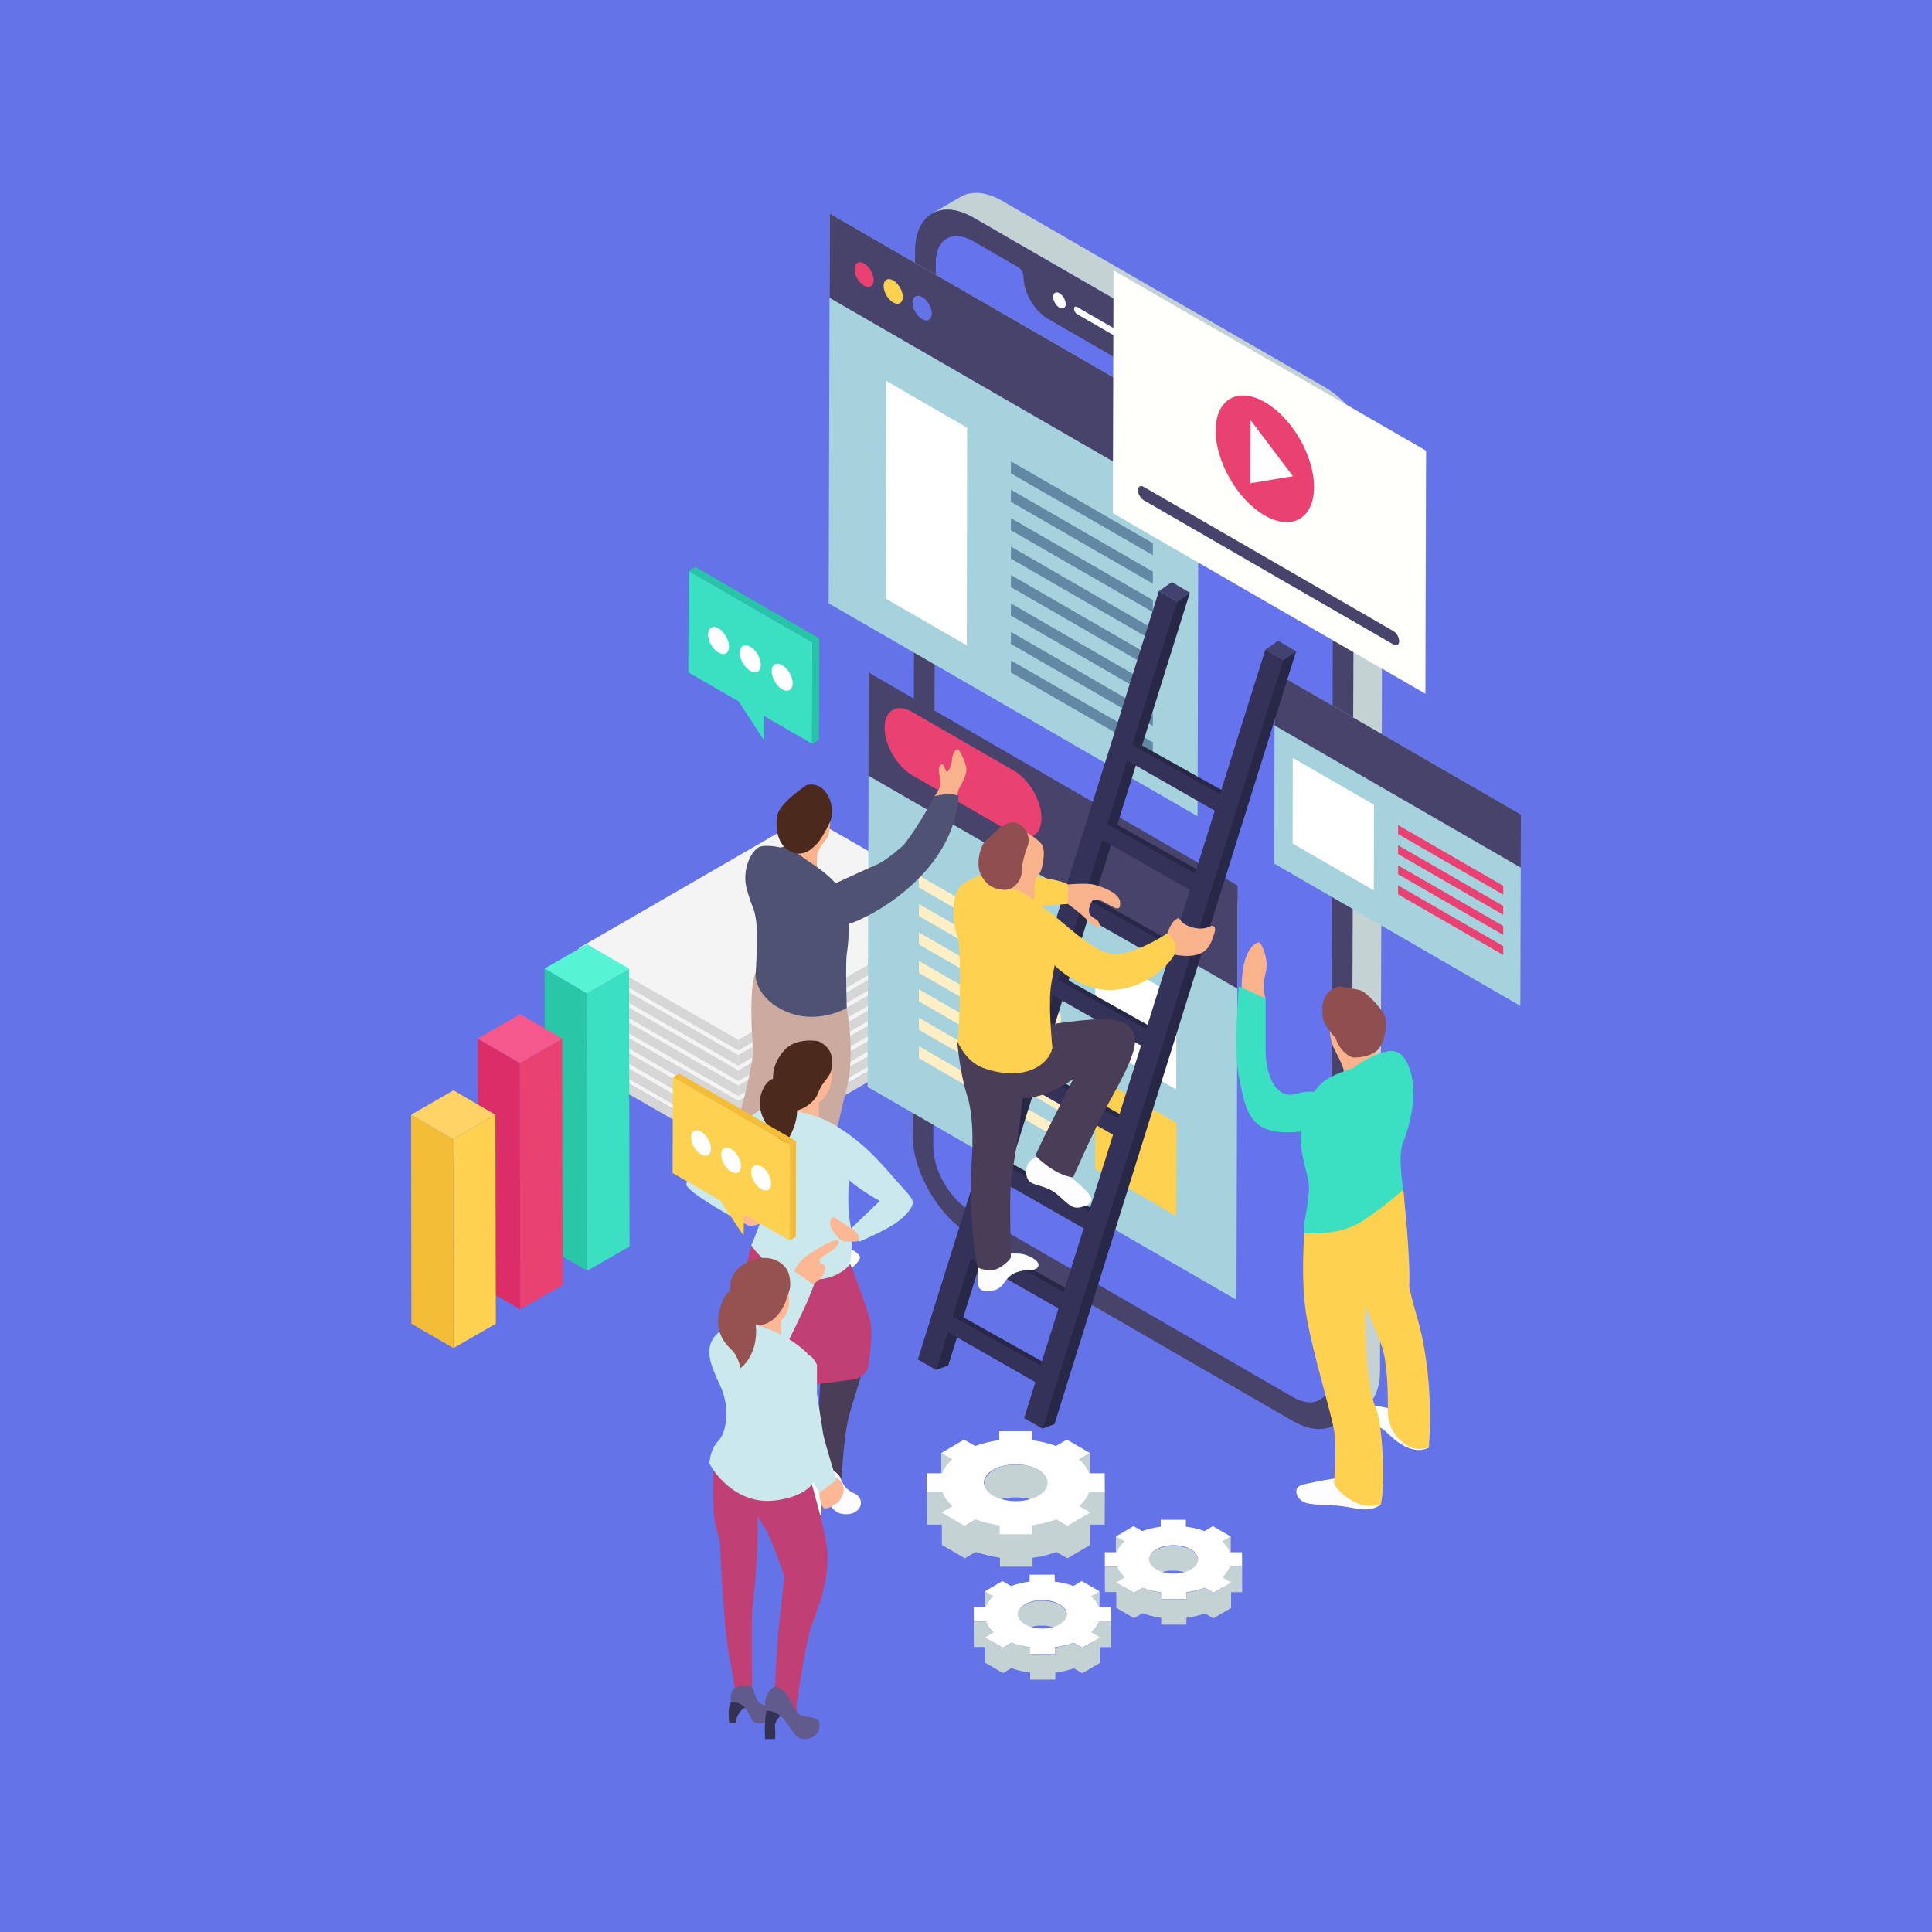 <?xml version="1.0" encoding="utf-8"?>
<!-- Generator: Adobe Illustrator 18.0.0, SVG Export Plug-In . SVG Version: 6.00 Build 0)  -->
<!DOCTYPE svg PUBLIC "-//W3C//DTD SVG 1.1//EN" "http://www.w3.org/Graphics/SVG/1.1/DTD/svg11.dtd">
<svg version="1.1" id="Layer_1" xmlns="http://www.w3.org/2000/svg" xmlns:xlink="http://www.w3.org/1999/xlink" x="0px" y="0px"
	 width="1400px" height="1400px" viewBox="0 0 1400 1400" enable-background="new 0 0 1400 1400" xml:space="preserve">
<rect fill="#6474E8" width="1400" height="1400"/>
<g>
	<g>
		<g>
			<g enable-background="new    ">
				<g>
					<polygon fill="#F4F4F4" points="700.7,734.9 535,830.8 419.3,764.3 585,668.5 					"/>
				</g>
				<g>
					<polygon fill="#D6D6D6" points="700.7,734.9 700.6,742.6 535,838.4 535,830.8 					"/>
				</g>
				<g>
					<polygon fill="#D6D6D6" points="535,830.8 535,838.4 419.3,772 419.3,764.3 					"/>
				</g>
			</g>
		</g>
		<g>
			<g enable-background="new    ">
				<g>
					<polygon fill="#F4F4F4" points="700.7,723.9 535,819.7 419.3,753.3 585,657.5 					"/>
				</g>
				<g>
					<polygon fill="#D6D6D6" points="700.7,723.9 700.6,731.6 535,827.4 535,819.7 					"/>
				</g>
				<g>
					<polygon fill="#D6D6D6" points="535,819.7 535,827.4 419.3,761 419.3,753.3 					"/>
				</g>
			</g>
		</g>
		<g>
			<g enable-background="new    ">
				<g>
					<polygon fill="#F4F4F4" points="700.7,712.9 535,808.7 419.3,742.2 585,646.4 					"/>
				</g>
				<g>
					<polygon fill="#D6D6D6" points="700.7,712.9 700.6,720.6 535,816.4 535,808.7 					"/>
				</g>
				<g>
					<polygon fill="#D6D6D6" points="535,808.7 535,816.4 419.3,749.9 419.3,742.2 					"/>
				</g>
			</g>
		</g>
		<g>
			<g enable-background="new    ">
				<g>
					<polygon fill="#F4F4F4" points="700.7,701.8 535,797.6 419.3,731.2 585,635.4 					"/>
				</g>
				<g>
					<polygon fill="#D6D6D6" points="700.7,701.8 700.6,709.5 535,805.3 535,797.6 					"/>
				</g>
				<g>
					<polygon fill="#D6D6D6" points="535,797.6 535,805.3 419.3,738.9 419.3,731.2 					"/>
				</g>
			</g>
		</g>
		<g>
			<g enable-background="new    ">
				<g>
					<polygon fill="#F4F4F4" points="700.7,690.8 535,786.6 419.3,720.2 585,624.4 					"/>
				</g>
				<g>
					<polygon fill="#D6D6D6" points="700.7,690.8 700.6,698.5 535,794.3 535,786.6 					"/>
				</g>
				<g>
					<polygon fill="#D6D6D6" points="535,786.6 535,794.3 419.3,727.9 419.3,720.2 					"/>
				</g>
			</g>
		</g>
		<g>
			<g enable-background="new    ">
				<g>
					<polygon fill="#F4F4F4" points="700.7,679.8 535,775.6 419.3,709.1 585,613.3 					"/>
				</g>
				<g>
					<polygon fill="#D6D6D6" points="700.7,679.8 700.6,687.5 535,783.3 535,775.6 					"/>
				</g>
				<g>
					<polygon fill="#D6D6D6" points="535,775.6 535,783.3 419.3,716.8 419.3,709.1 					"/>
				</g>
			</g>
		</g>
		<g>
			<g enable-background="new    ">
				<g>
					<polygon fill="#F4F4F4" points="700.7,668.7 535,764.5 419.3,698.1 585,602.3 					"/>
				</g>
				<g>
					<polygon fill="#D6D6D6" points="700.7,668.7 700.6,676.4 535,772.2 535,764.5 					"/>
				</g>
				<g>
					<polygon fill="#D6D6D6" points="535,764.5 535,772.2 419.3,705.8 419.3,698.1 					"/>
				</g>
			</g>
		</g>
		<g>
			<g enable-background="new    ">
				<g>
					<polygon fill="#F4F4F4" points="700.7,657.7 535,753.5 419.3,687.1 585,591.3 					"/>
				</g>
				<g>
					<polygon fill="#D6D6D6" points="700.7,657.7 700.6,665.4 535,761.2 535,753.5 					"/>
				</g>
				<g>
					<polygon fill="#D6D6D6" points="535,753.5 535,761.2 419.3,694.8 419.3,687.1 					"/>
				</g>
			</g>
		</g>
	</g>
	<g>
		<path fill="#C5D2D3" d="M696.2,142.6c7.6-4.4,18.2-3.8,29.9,2.9l233.8,135c23.2,13.4,42,45.9,41.9,72.6l-1.8,640.5
			c0,13.3-4.7,22.6-12.3,27l-20.8,12.1c7.5-4.4,12.2-13.7,12.3-27l1.8-640.5c0.1-26.7-18.7-59.2-41.9-72.6l-233.8-135
			c-11.7-6.7-22.3-7.4-29.9-2.9L696.2,142.6z"/>
		<g>
			<path fill="#6573EC" d="M705.3,174.8c-15-8.6-27.1-1.7-27.2,15.5l-1.8,640.5c0,17.2,12,38.2,27,46.8l233.8,135
				c15,8.6,27.1,1.7,27.2-15.5l1.8-640.5c0-17.2-12-38.2-27-46.8l-32.2-18.6c-2.3-1.3-4.2-0.3-4.2,2.4c0,11.2-7.9,15.7-17.7,10.1
				L759.2,231c-9.7-5.6-17.6-19.2-17.6-30.4c0-2.7-1.9-5.9-4.2-7.2L705.3,174.8z"/>
		</g>
		<path fill="#47436B" d="M661.3,822.2c-0.1,26.7,18.7,59.2,41.9,72.6l233.8,135c23.2,13.4,42.1,2.6,42.2-24l1.8-640.5
			c0.1-26.7-18.7-59.2-41.9-72.6l-233.8-135c-23.2-13.4-42.1-2.6-42.2,24L661.3,822.2z M772.2,220.3c0,2.9-2,4-4.5,2.6
			c-2.5-1.4-4.5-4.9-4.5-7.8c0-2.9,2-4,4.5-2.6C770.2,213.9,772.2,217.4,772.2,220.3z M866.1,274.5c0,1.4-1,2-2.2,1.3l-83.4-48.2
			c-1.2-0.7-2.2-2.4-2.2-3.8c0-1.4,1-2,2.2-1.3l83.4,48.2C865.1,271.4,866.1,273.1,866.1,274.5z M676.3,830.8l1.8-640.5
			c0-17.2,12.2-24.1,27.2-15.5l32.2,18.6c2.3,1.3,4.2,4.6,4.2,7.2c0,11.2,7.8,24.8,17.6,30.4L885,303.6c9.7,5.6,17.6,1.1,17.7-10.1
			c0-2.7,1.9-3.7,4.2-2.4l32.2,18.6c15,8.6,27.1,29.6,27,46.8l-1.8,640.5c0,17.2-12.2,24.1-27.2,15.5l-233.8-135
			C688.3,869,676.2,848,676.3,830.8z"/>
		<path fill="#FFFFFF" d="M767.7,212.5c-2.5-1.4-4.5-0.3-4.5,2.6c0,2.9,2,6.4,4.5,7.8c2.5,1.4,4.5,0.3,4.5-2.6
			C772.2,217.4,770.2,213.9,767.7,212.5z"/>
		<path fill="#FFFFFF" d="M863.9,270.7l-83.4-48.2c-1.2-0.7-2.2-0.1-2.2,1.3c0,1.4,1,3.1,2.2,3.8l83.4,48.2c1.2,0.7,2.2,0.1,2.2-1.3
			C866.1,273.1,865.1,271.4,863.9,270.7z"/>
	</g>
	<polygon fill="#A6D2DD" points="629.6,498.4 628.7,787.6 896,941.9 896.8,652.7 	"/>
	<polygon fill="#47436B" points="896.6,716.4 629.3,562.1 629.5,487.4 896.8,641.7 	"/>
	<g>
		<polygon fill="#FFFFFF" points="793.8,688.1 793.6,755.6 852.3,789.5 852.5,722 		"/>
	</g>
	<g>
		<polygon fill="#FED250" points="793.8,779.8 793.6,847.2 852.3,881.2 852.5,813.7 		"/>
	</g>
	<g>
		<polygon fill="#FFEFC7" points="665.9,634.4 665.9,643.1 768.7,702.5 768.7,693.8 		"/>
	</g>
	<g>
		<polygon fill="#FFEFC7" points="665.9,655.1 665.9,663.8 768.7,723.1 768.7,714.4 		"/>
	</g>
	<g>
		<polygon fill="#FFEFC7" points="665.9,675.7 665.9,684.4 768.7,743.7 768.7,735 		"/>
	</g>
	<g>
		<polygon fill="#FFEFC7" points="665.9,696.3 665.9,705 768.7,764.3 768.7,755.6 		"/>
	</g>
	<g>
		<polygon fill="#FFEFC7" points="665.9,716.9 665.9,725.6 768.7,785 768.7,776.3 		"/>
	</g>
	<g>
		<polygon fill="#FFEFC7" points="665.9,737.5 665.9,746.2 768.7,805.6 768.7,796.9 		"/>
	</g>
	<g>
		<polygon fill="#FFEFC7" points="665.9,758.1 665.9,766.8 768.7,826.2 768.7,817.5 		"/>
	</g>
	<g>
		<polygon fill="#A6D2DD" points="600.5,437.2 867.8,591.5 868.5,309.1 601.3,154.8 		"/>
		<polygon fill="#47436B" points="601.3,154.8 868.5,309.1 868.4,370.1 601.1,215.8 		"/>
		<g>
			<polygon fill="#6288A3" points="732.6,334.3 732.5,343 835.4,402.3 835.4,393.6 			"/>
		</g>
		<g>
			<polygon fill="#6288A3" points="732.6,354.9 732.5,363.6 835.4,422.9 835.4,414.2 			"/>
		</g>
		<g>
			<polygon fill="#6288A3" points="732.6,375.5 732.5,384.2 835.4,443.5 835.4,434.8 			"/>
		</g>
		<g>
			<polygon fill="#6288A3" points="732.6,396.1 732.5,404.8 835.4,464.2 835.4,455.5 			"/>
		</g>
		<g>
			<polygon fill="#6288A3" points="732.6,416.7 732.5,425.4 835.4,484.8 835.4,476.1 			"/>
		</g>
		<g>
			<polygon fill="#6288A3" points="732.6,437.3 732.5,446 835.4,505.4 835.4,496.7 			"/>
		</g>
		<g>
			<polygon fill="#6288A3" points="732.6,457.9 732.5,466.6 835.4,526 835.4,517.3 			"/>
		</g>
		<g>
			<polygon fill="#6288A3" points="732.6,478.6 732.5,487.3 835.4,546.6 835.4,537.9 			"/>
		</g>
		<g>
			<polygon fill="#FFFFFF" points="642.1,276 641.9,433.8 700.6,467.7 700.8,309.9 			"/>
		</g>
		<g>
			<g>
				<path fill="#E94272" d="M626.2,191c-3.8-2.2-7-0.4-7,4c0,4.4,3.1,9.8,6.9,12c3.8,2.2,7,0.4,7-4C633.1,198.6,630,193.2,626.2,191
					z"/>
			</g>
			<g>
				<path fill="#FED250" d="M647.3,203.2c-3.8-2.2-7-0.4-7,4c0,4.4,3.1,9.8,6.9,12c3.8,2.2,7,0.4,7-4
					C654.2,210.8,651.1,205.4,647.3,203.2z"/>
			</g>
			<g>
				<path fill="#6474E8" d="M668.3,215.3c-3.8-2.2-7-0.4-7,4c0,4.4,3.1,9.8,6.9,12c3.8,2.2,7,0.4,7-4
					C675.3,222.9,672.2,217.6,668.3,215.3z"/>
			</g>
		</g>
	</g>
	<g>
		<g>
			<polygon fill="#FFFFFC" points="1033.4,326.6 1032.9,502.7 806.4,371.9 806.9,195.9 			"/>
		</g>
	</g>
	<g>
		<path fill="#47436B" d="M1009.7,457.3c2.3,1.3,4.2,4.6,4.2,7.3c0,2.7-1.9,3.8-4.2,2.4L828.8,362.5c-2.3-1.3-4.2-4.6-4.2-7.3
			c0-2.7,1.9-3.8,4.2-2.4L1009.7,457.3z"/>
	</g>
	<g>
		<g>
			<polygon fill="#FFFFFF" points="906.3,304.4 937,345.1 906.1,350.2 			"/>
		</g>
		<path fill="#E94272" d="M916.7,291.5c-19.7-11.4-35.7-2.2-35.8,20.4c-0.1,22.6,15.8,50.2,35.5,61.6c19.7,11.4,35.7,2.2,35.8-20.4
			C952.3,330.4,936.4,302.9,916.7,291.5z M906.1,350.2l0.1-45.8l30.7,40.7L906.1,350.2z"/>
	</g>
	<g>
		<polygon fill="#A6D2DD" points="1102.1,590.2 1101.7,728.9 923.3,625.8 923.7,487.1 		"/>
	</g>
	<polygon fill="#47436B" points="923.6,525.7 1102,628.7 1102.1,590.2 923.7,487.1 	"/>
	<polygon fill="#FFFFFF" points="936.7,611.3 995.5,645.2 995.6,583.1 936.8,549.2 	"/>
	<g>
		<polygon fill="#E94272" points="1013.1,597.9 1013.1,604.4 1089.3,648.3 1089.3,641.9 		"/>
	</g>
	<g>
		<polygon fill="#E94272" points="1013.1,612.5 1013.1,618.9 1089.3,662.9 1089.3,656.5 		"/>
	</g>
	<g>
		<polygon fill="#E94272" points="1013.1,627.1 1013.1,633.5 1089.3,677.5 1089.3,671 		"/>
	</g>
	<g>
		<polygon fill="#E94272" points="1013.1,641.6 1013.1,648.1 1089.3,692 1089.3,685.6 		"/>
	</g>
	<g>
		<path fill="#E94272" d="M734.8,558.5c11,6.4,19.9,21.8,19.9,34.4c0,12.6-9,17.7-20,11.4l-73.8-42.6c-11-6.4-19.9-21.8-19.9-34.4
			c0-12.7,9-17.8,20-11.4L734.8,558.5z"/>
	</g>
	<g>
		<path fill="#FFFFFF" d="M592.6,903c0,0,9.4-3.5,16-1.4c6.6,2.1,14.3,6.6,14.6,9.4c0.3,2.8-8.4,11.8-15.3,10.8
			c-7-1-20.5-0.5-25.1,0.1c-4.5,0.6-21.6,2.8-20.2-10.5C564.1,898.1,592.6,903,592.6,903z"/>
		<path fill="#FFFFFF" d="M555.8,854.9c0,0,6.6-2.4,13.6-0.7c7,1.7,3.1,8,0,9.7c-3.1,1.8-12.9,10.1-17.4,14.3
			c-4.5,4.2-20.7,11-19.7-1.8C533.1,863.6,555.8,854.9,555.8,854.9z"/>
		<path fill="#CBAB9F" d="M607.9,726.2l5.6,4.2c0,0,6.6,32,0,58.5c-6.6,26.4-13.9,59.2-15.7,75.2c-1.7,16,0,41.4,0,41.4
			s-8.4,13.9-21.2,12.9c-12.9-1-16-4.2-16-4.2s0.3-34.1,8.7-59.9c8.4-25.7,5.9-71.3,5.9-71.3S564.4,808,562,817.4
			c-2.4,9.4-1.4,49.1-1.4,49.1s-10.9,14.3-20.6,12.2c-9.7-2.1-10-3.5-10-3.5s-0.7-47,5.2-64c0,0,11.1-40.7,10.4-50.8
			c-0.7-10.1-3-43.6,2-56.1c5-12.5,24.1,2.5,24.1,2.5L607.9,726.2z"/>
		<path fill="#F8B38D" d="M597.2,593.6h4.5c0,0,0,9.8-2.2,13.3c-2.2,3.5-6.1,7.4-7.1,11.7c-1,4.3,0,12.3,0,12.3s-20.8,5.7-22.6-8
			c-1.7-12.8,0-24,0-24L597.2,593.6z"/>
		<path fill="#F8B38D" d="M678.6,581.8l-1.4-4.9c0,0,3.5-3.9,4.2-8.4c0.7-4.5-2.8-11.1,0-13.9c2.8-2.8,3.1,3.8,4.9,4.9
			c0,0,3.1-3.1,3.5-8.7c0.3-5.6,3.5-9,4.9-7.3c1.4,1.7,5.9,10.1,5.6,15c-0.3,4.9-4.9,11.5-5.6,13.6c-0.7,2.1-2.8,9.7-2.8,9.7H678.6z
			"/>
		<path fill="#505274" d="M570.7,612.4l-4.9,1.8c0,0-8-2.1-14.2-0.9c-6.3,1.2-14.6,16.2-10.4,31.2c4.2,15,4.9,11.5,6.6,21.9
			c1.7,10.4-0.3,41.4-0.3,41.4s1,16.7,23.3,25.7c22.3,9,42.8-3.1,42.8-3.1s-1-32.4,0-39c1-6.6,2.8-23.3,0-36.5
			c-2.8-13.2-16.8-23.5-26.4-29.9C577.4,618.6,570.7,612.4,570.7,612.4z"/>
		<path fill="#505274" d="M596.1,644.4c0,0-10.1,7-6.6,17.4c3.5,10.4,12.5,13.2,30.6,5.9c18.1-7.3,71-37.9,74.5-90.8
			c0,0-4.2-3.1-17.4,0c0,0-10.4,20.1-22.3,35.4c0,0-12.5,11.2-19.1,14S596.1,644.4,596.1,644.4z"/>
		<path fill="#4B291D" d="M573.9,617.5c-10.2-4-12.4-17.1-10.7-26.4c1.7-9.4,21.3-22.2,21.3-22.2s8-2.5,13.6,4.8s5.9,17.1,3.1,22.6
			c-2.8,5.6-7,13.2-9.4,15.3C589.4,613.8,583.4,621.3,573.9,617.5z"/>
	</g>
	<g>
		<path fill="#FDFDFF" d="M972.2,1070.5c0,0-24.8,3.9-29.8,5.9c-5,2-3.5,8.8,1.9,11.8c5.4,2.9,17.1,1.9,27.9,3.2
			c10.8,1.3,19.6,5.2,28.5-1.2L972.2,1070.5z"/>
		<path fill="#FDFDFF" d="M1014.9,1022.9c0,0-13.7-4.4-21.6-4.4c-7.8,0-6.9,9.3-2.9,11.3s9.8,3.4,15.7,9.3
			c5.9,5.9,18.1,15.7,29.4,9.8C1035.5,1048.9,1011.9,1034.7,1014.9,1022.9z"/>
		<path fill="#F8B38D" d="M962.9,740.6c0,0,0.5,12.5,3.9,19.4c3.4,6.9,4.9,9.3,6.4,13.7c1.5,4.4,0,6.4,0,6.4s20.9,2.1,24.5-10.8
			l-2.5-16.2L962.9,740.6z"/>
		<path fill="#FED250" d="M1016.8,862c0,0,3.9,21.6-7.4,40.7c-11.3,19.1-20.1,21.1-20.1,47.1s1.5,56.4,7.4,69.7
			c5.9,13.2,6.9,59.8,3.9,70.6c0,0-9.3,3.9-20.6-2.5s-13.2-12.8-13.2-12.8c0-3.9,2-25,0-37.8c-2-12.8-15.7-56.9-20.1-83.4
			c-4.4-26.5-1.5-60.3-1.5-60.3S992.8,853.7,1016.8,862z"/>
		<path fill="#FED250" d="M1013.9,881.6l2.9-19.6c0,0,5.4,48.6,4.4,69.7c0,0,0,3.4,5.9,23.5c5.9,20.1,11.3,55.4,8.3,93.7
			c0,0-9.5,3.9-18-2.9c-0.5-0.4-1-0.8-1.5-1.2c-6.6-5.6-10.3-13.8-10.2-22.4c0.1-13-0.3-34.6-4.2-46.2
			c-5.9-17.4-20.1-44.9-18.4-49.3C984.9,922.3,1013.9,881.6,1013.9,881.6z"/>
		<path fill="#3AE0C1" d="M980.3,774.2c0,0-14.6,3.9-22.1,10.3c-7.5,6.4-13.4,19.6-15.4,33.4s3.9,29.9,5.4,38.3
			c1.5,8.3-2.5,26-3.4,31.9l0.5,5.4c0,0,24.5,2.9,42.2-8.8c17.7-11.8,29.4-22.6,29.4-22.6s-4.4-24.5,0-34.8c4-9.3,14-41.8,0.4-61
			c-2.8-3.9-7.7-5.6-12.3-4.4C998.9,763.3,989.8,766.8,980.3,774.2z"/>
		<path fill="#F8B38D" d="M908.5,732.7l8.6-9.1c0,0-2.9-7.8,0-18.5c2.9-10.7-3.4-21.5-4.3-22.1c-0.9-0.6-7.1,1.1-10.6,12.6
			c-3.4,11.4-2.3,26.3-2.3,26.3L908.5,732.7z"/>
		<path fill="#3AE0C1" d="M962.9,794.9c0,0-8.1-6.9-23.5-2.3c-15.4,4.6-22.3-14.6-22.3-31.3c0-16.7,0-37.8,0-37.8l-19.4-8.7
			c0,0-4,45.5,0,65.4s6.3,37,27.4,39.8C946.2,822.9,977.8,813.8,962.9,794.9z"/>
		<path fill="#8F4F51" d="M967.8,752.1c0,0-8.8-8.8-9.3-15.2c-0.5-6.4-2-17.7,11.8-22.1c0,0,11.3,1.5,15.7,2.9
			c4.4,1.5,17.2,14.7,18.1,20.6c1,5.9-1,18.6-6.4,23.1c-5.4,4.4-12.8,4.9-16.5,4.9S970.2,760.5,967.8,752.1z"/>
	</g>
	<g>
		<path fill="#FCB794" d="M530.4,875.8c0,0,0.5,1.5,5,6.6c4.5,5.2,7.2,7.6,15.2,4.4c7.9-3.3,4.5-18.7,4.5-18.7s-9,6-11.4,8.2
			C541.4,878.4,530.4,875.8,530.4,875.8z"/>
		<path fill="#FDFDFF" d="M561.4,1070.8l-1.8,2.7v14.6c0,0,8,0.5,7.5,0c-0.5-0.5-0.3-7.3,1-12.9
			C569.4,1069.5,561.4,1070.8,561.4,1070.8z"/>
		<path fill="#4A3D57" d="M545.9,904.4c0,0,1.1,26.3,4.7,51.6c3.6,25.3,3.2,53.3,7.6,76c4.4,22.7,3.1,30.7,3.1,30.7
			s10.2,5.8,15.1,3.6l1.6-3.1c0,0-2.9-19.5-0.2-52.4c2.7-32.9,7.7-55.4,5.8-69.8c-2-14.4-21.8-50-21.8-50L545.9,904.4z"/>
		<path fill="#FDFDFF" d="M583.2,1070.1c-0.9-0.6-3.1-2.9-3.6-4.2c-0.9-2-2.6-3.5-4.7-4.1c-5.8-1.6-12.9,0.2-12.9,0.2
			s-3,1.8-2.5,11.5c0,0,5.3,0.8,8.5,4.5s5.3,8.8,11.3,8.5c10-0.5,6.9-8,6.9-8S586.9,1072.5,583.2,1070.1z"/>
		<path fill="#FDFDFF" d="M587,1074.7l-1.1,2.8c0,0,1.1,14,1.1,17.8v2.8h8.1c0,0,1-16.8-1.7-21.4C590.8,1072,587,1074.7,587,1074.7z
			"/>
		<path fill="#4A3D57" d="M572.9,917.8c0,0,2.2,16.9,12,31.6c9.8,14.7,12.9,27.1,12.9,27.1s-4.9,28.5-4,45.3
			c0.9,16.9-4.4,42.2-4.4,42.2s5.9,10.2,12.3,11.6c6.4,1.3,8.2-2.7,8.2-2.7s0.9-29.3,5.3-46.7c4.4-17.3,16.4-45.3,12.9-67.1
			c-3.6-21.8-12-43-12-43L572.9,917.8z"/>
		<path fill="#C04075" d="M544.5,902.6c0,0-10.2,32.6-3.4,50.2c6.8,17.6,9.5,41.9,9.5,41.9s12.1,7,27.9,8.1c15.8,1.1,30-2.2,38.8-3
			c8.7-0.9,11.4-7.7,11.4-7.7s4.3-22.2,2.1-33.7c-2.2-11.5-14.7-42.2-14.7-42.2S547.9,908.6,544.5,902.6z"/>
		<path fill="#FCB794" d="M603.1,772.1c0,0,2.1,19-9.7,26.7v10.4c0,0-14.1,2.6-20.5-10.2c-6.4-12.8,17.2-17.8,17.2-17.8L603.1,772.1
			z"/>
		<path fill="#CBE9ED" d="M571.2,804.3c0,0,24,2.7,38,14c0,0,7.2,2.3,6.8,19c-0.5,16.8-2.7,34,0,48.5c2.7,14.5,0,30.3,0,30.3
			s-10.5,14.5-34.5,10.4c-24-4.1-37.1-24-37.1-24s10-22.6,10.6-34.4c0.7-11.8-7.9-34-10.6-43c-2.7-9.1,2.7-21.7,10.6-23.1
			C563.1,800.7,571.2,804.3,571.2,804.3z"/>
		<path fill="#CBE9ED" d="M555.1,809.7l-4.1-5.8c0,0-20.1,14.5-27.8,21.3c-7.7,6.8-27.2,28.5-25.8,33.5c1.4,5,29.9,21.7,34.4,23.6
			c4.5,1.8,12-5.9,12-5.9l-17.6-19.9c0,0,20.1-14.5,26.4-25.8C559,819.2,555.1,809.7,555.1,809.7z"/>
		<path fill="#CBE9ED" d="M607.5,817c0,0,15.7,8.6,33.5,28.9c17.7,20.3,18.8,20.3,20.3,24.3c1.5,4.1-6.1,12.7-15.7,18.3
			c-9.6,5.6-22.8,11.2-22.8,11.2l-8.1-7.6l22.8-21.8c0,0-24.2-13.2-32.6-25.9C596.3,831.7,600.9,819.5,607.5,817z"/>
		<path fill="#FCB794" d="M622.3,897.9c0-2.5-1.3-4.8-3.4-6.2c-4.2-2.9-12.1-8.2-14.2-9.3c-2.9-1.5-5.3,5.1,0,11.2
			c5.3,6.1,4.7,6.1,11.3,6.1C620.7,899.6,622.3,900.1,622.3,897.9z"/>
		<path fill="#FDFDFF" d="M594,1062c0,0-4-1-7,3.6c-3,4.6-1.7,11.2-1.1,11.9s5.9,0.5,9.6,4.3s6.8,13,13,14.8
			c6.1,1.8,12.1,0,14.5-4.3c2.3-4.3-0.2-8.5-3.7-10c-3.5-1.5-8-4.3-10.1-11C606.9,1064.7,594,1062,594,1062z"/>
		<path fill="#4B291D" d="M593,754.5c0,0-16.3-3.2-24.9,6.8c-8.6,10-8.2,18.1-7.7,24.5c0.5,6.3,4.5,15.9,10.9,18.6
			c6.3,2.7,18.6-4.1,21.7-12.7c3.2-8.6,8.2-10.4,9.5-16.8C603.8,768.5,603.8,759.4,593,754.5z"/>
		<path fill="#4B291D" d="M564.9,781.6c0,0-6.8-2.7-11.8,7.2c-5,10-2.3,21.3,5.9,30.3c8.2,9.1,9.1,11.3,9.1,11.3s14.5-19.5,7.7-34
			C568.9,782.1,564.9,781.6,564.9,781.6z"/>
	</g>
	<g>
		<path fill="#FCB794" d="M603.5,1069.6c0,0,5.7,1.4,7.4,6.9c1.7,5.5-2,9.7-2.9,11.4c-0.9,1.7-3.9,2.1-4.5,3c-0.6,0.8-4,2.5-6.1,2.1
			c-2.1-0.4-5.1-10.2-3-16.5C596.5,1070.2,603.5,1069.6,603.5,1069.6z"/>
		<path fill="#C04075" d="M518.3,1104c-3.1-14.3-0.9-45.1-0.9-45.1s19.4-3.7,27.5,15c9.9-5.3,42.3-2.1,42.3-2.1s10.4,35.2,12.2,50.8
			c1.8,15.6-3.5,35.7-9.6,50.4c-6.1,14.7-11.8,58-12.3,60.6c-0.4,2.7,0,7.6,0,7.6l-16-19.2c0,0,1.4-29.4,3.1-45.9
			c1.8-16.5,3.8-33.4,3.8-33.4s-8.9-28.5-15.5-37.4l-3-4.9c0,0-0.4-0.6-1.1-1.5c1.2,30.8-3.4,62.2-3.8,70.2c-0.4,8.9,0,53.9,0,53.9
			l-12.5,4.5c0,0,0-7.1-4-27.2c-4-20.1-6.2-70-6.7-78.9S521.4,1118.3,518.3,1104z"/>
		<path fill="#FCB794" d="M574.9,925.6l-0.3-3.2c0,0,3.6-7,7-10.1c3.4-3.1,14.4-9.5,16.6-10.7c2.2-1.1,5.4-2.8,8.3-2.8
			c2.9,0,0.9,4.5-4.4,7.9s-7.9,5.5-7.9,5.5s-0.8,3.7,1.1,3.7c2,0,2.9,2.2,2.9,2.2s-0.9,5.6-2.9,7.4c-2,1.8-7,6.3-7,6.3l-16.7,8.4
			L574.9,925.6z"/>
		<path fill="#CBE9ED" d="M569.1,976.4c0,0,14.4-29.4,16.2-34c1.8-4.6,4.6-11.3,4.6-11.3l-15-10.4c0,0-19.6,21.7-20.5,22.3
			c-0.9,0.6-11.3,22-11.3,23.3c0,1.2,4.8,15.6,4.8,15.6L569.1,976.4z"/>
		<path fill="#FCB794" d="M565.9,967c0-4.6,0-9.9,0-9.9c7.5-7,5.8-16.8,5.8-16.8l0.2-4.8c0,0-5.2,7.7-8.7,10.5
			c-3.5,2.8-4.6,13-15.4,14.4c0,0-4.9,14.4,6,12.3C564.6,970.5,565.9,967,565.9,967z"/>
		<path fill="#965250" d="M568.8,944.5c0.4-1,3.1-9.1,3.1-9.1s1.7-3.5,0-11.2c-1.7-7.7-10.2-13.3-19.3-12.6
			c-9.1,0.7-24.9,7-23.5,23.9c0,0-5.6,3.5-8.1,16.5c-2.5,13,3.2,20.7,8.8,26c5.6,5.3,6.7,13.7,6.7,13.7s13.3-9.5,11.2-31.2
			C547.7,960.3,560.7,962.4,568.8,944.5z"/>
		<path fill="#CBE9ED" d="M523.5,963.5c-19.3,12.6-3.9,33,0.4,45.6c4.2,12.6,2.8,28.8-3.4,35.1s-6.4,16.1-6.4,16.1
			c1.8,4.6,18.6,30.5,47.4,27c28.8-3.5,30.5-18.6,30.5-18.6s-0.7-11.2-6.4-23.2c-5.7-11.9-2-23.9-0.6-37.5c1.4-13.7,0-27.4,0-27.4
			c-17.9-17.2-41-21.4-41-21.4L523.5,963.5z"/>
		<path fill="#CBE9ED" d="M591.9,988.8c0,0-4.4-10.2-11-6.9c-6.6,3.4-11.5,6-12.3,12.2c-0.9,6.2,4,30.9,3.3,37
			c-0.7,6.2,4.2,17.6,7.3,23.4c3.1,5.7,14.6,27.3,14.6,27.3l12.3-9.4c0,0-8.8-28.1-9.6-33.4c-0.8-5.3-4.5-28.7-4.5-28.7V988.8z"/>
		<path fill="#965250" d="M536.5,991.5c0,0-1.1-8.4-6.7-13.7c-5.6-5.3-11.2-13-8.8-26c2.5-13,8.1-16.5,8.1-16.5s13.7-0.4,18.6,24.9
			C549.8,982.1,536.5,991.5,536.5,991.5z"/>
		<path fill="#343254" d="M541.8,1237.2c0,0-3.1-0.5-6.1,4.1c-2.9,4.6-2.5,7.5-2.5,7.5h-4.7c0,0-1.6-11.2,1.1-15.2
			C532.4,1229.6,541,1232.5,541.8,1237.2z"/>
		<path fill="#615A8D" d="M539.8,1222.1c0,0,3.2-1.2,5.3,0.9c2.1,2,1.4,11,9.2,12.9c7.7,1.9,2.2,12.1,2.2,12.1s-6.3,1.7-9.9,0
			c-3.6-1.7-4.3-15.4-16.8-14.5C529.7,1233.6,527,1219.9,539.8,1222.1z"/>
		<path fill="#343254" d="M566.3,1242.8c0,0-5.2,3.6-4.7,8.7s0,8.7,0,8.7h-7.2c0,0-0.9-16.1,1.6-22.4
			C558.4,1231.6,566.3,1242.8,566.3,1242.8z"/>
		<path fill="#615A8D" d="M564.7,1223.3c0,0,5,2,8.1,9c3.1,6.9,5.8,11,9.9,11.4c4,0.4,7.9,0.9,10.5,3.1c0,0,1.8,5.2-0.9,9
			c-2.7,3.8-8.8,5.4-13,3.8c-4.2-1.6-8.9-13-14.5-16.8c-5.6-3.8-9.2-3.1-9.9-2.9c-0.7,0.2-2.4-14.2,6.8-17.7L564.7,1223.3z"/>
	</g>
	<g>
		<g>
			<g enable-background="new    ">
				<g>
					<polygon fill="#3AE0C1" points="588.7,465.5 588.4,538.9 553.7,518.9 553.9,536.8 535.2,508.2 498.8,487.2 499,413.7 					"/>
				</g>
				<g>
					<polygon fill="#27C4A6" points="588.7,465.5 593.6,462.6 593.4,536.1 588.4,538.9 					"/>
				</g>
				<g>
					<polygon fill="#27C4A6" points="499,413.7 504,410.9 593.6,462.6 588.7,465.5 					"/>
				</g>
			</g>
		</g>
		<g>
			<g>
				<path fill="#FFFFFF" d="M520.7,455.4c-4.2-2.4-7.6-0.5-7.6,4.4c0,4.8,3.4,10.7,7.6,13.1c4.2,2.4,7.6,0.5,7.6-4.3
					C528.3,463.7,524.9,457.8,520.7,455.4z"/>
			</g>
			<g>
				<path fill="#FFFFFF" d="M543.7,468.7c-4.2-2.4-7.6-0.5-7.6,4.4c0,4.8,3.4,10.7,7.6,13.1c4.2,2.4,7.6,0.5,7.6-4.3
					C551.4,477,548,471.1,543.7,468.7z"/>
			</g>
			<g>
				<path fill="#FFFFFF" d="M566.8,482c-4.2-2.4-7.6-0.5-7.6,4.4c0,4.8,3.4,10.7,7.6,13.1c4.2,2.4,7.6,0.5,7.6-4.4
					C574.4,490.3,571,484.4,566.8,482z"/>
			</g>
		</g>
	</g>
	<g>
		<g>
			<g enable-background="new    ">
				<g>
					<polygon fill="#FED250" points="572.3,829.6 572.1,898.9 539.2,880 538.8,895.3 521.8,869.9 487.4,850 487.6,780.7 					"/>
				</g>
				<g>
					<polygon fill="#F4BD37" points="572.3,829.6 576.9,826.9 576.7,896.2 572.1,898.9 					"/>
				</g>
				<g>
					<polygon fill="#F4BD37" points="487.6,780.7 492.2,777.9 576.9,826.9 572.3,829.6 					"/>
				</g>
			</g>
		</g>
		<g>
			<g>
				<path fill="#FFFFFC" d="M508,820c-4-2.3-7.2-0.5-7.2,4.1c0,4.6,3.2,10.1,7.2,12.4c4,2.3,7.2,0.5,7.2-4.1
					C515.2,827.8,512,822.3,508,820z"/>
			</g>
			<g>
				<path fill="#FFFFFC" d="M529.8,832.6c-4-2.3-7.2-0.5-7.2,4.1c0,4.6,3.2,10.1,7.2,12.4c4,2.3,7.2,0.5,7.2-4.1
					C537,840.4,533.8,834.9,529.8,832.6z"/>
			</g>
			<g>
				<path fill="#FFFFFC" d="M551.6,845.2c-4-2.3-7.2-0.5-7.2,4.1c0,4.6,3.2,10.1,7.2,12.4c4,2.3,7.2,0.5,7.2-4.1
					C558.8,853,555.6,847.4,551.6,845.2z"/>
			</g>
		</g>
	</g>
	<g>
		<g enable-background="new    ">
			<g>
				<polygon fill="#3AE0C1" points="455.8,701.9 456.2,903.2 425.5,920.9 425.1,719.6 				"/>
			</g>
			<g>
				<polygon fill="#2AC6A8" points="425.5,920.9 395.1,903.2 394.6,701.9 425.1,719.6 				"/>
			</g>
			<g>
				<polygon fill="#56F4D5" points="425.1,719.6 394.6,701.9 425.3,684.2 455.8,701.9 				"/>
			</g>
		</g>
		<g enable-background="new    ">
			<g>
				<polygon fill="#E94272" points="407.4,752.6 407.7,931.2 377,948.9 376.7,770.3 				"/>
			</g>
			<g>
				<polygon fill="#DB2E68" points="377,948.9 346.6,931.2 346.2,752.6 376.7,770.3 				"/>
			</g>
			<g>
				<polygon fill="#F4588C" points="376.7,770.3 346.2,752.6 376.9,734.9 407.4,752.6 				"/>
			</g>
		</g>
		<g enable-background="new    ">
			<g>
				<polygon fill="#FED250" points="359,807.8 359.3,959.2 328.6,976.9 328.3,825.5 				"/>
			</g>
			<g>
				<polygon fill="#F4BD37" points="328.6,976.9 298.1,959.2 297.9,807.8 328.3,825.5 				"/>
			</g>
			<g>
				<polygon fill="#FFD366" points="328.3,825.5 297.9,807.8 328.6,790.1 359,807.8 				"/>
			</g>
		</g>
	</g>
	<g>
		<polygon fill="#272747" points="707.4,910.6 777.3,950.4 777.3,936.2 706.1,896.3 		"/>
		<polygon fill="#272747" points="768.7,720.9 838.6,760.7 838.6,746.6 767.4,706.6 		"/>
		<polygon fill="#272747" points="746,784.1 815.9,823.9 815.9,809.8 744.7,769.8 		"/>
		<polygon fill="#272747" points="688.8,962.8 758.6,1002.7 758.6,988.5 687.4,948.6 		"/>
		<polygon fill="#272747" points="818.7,548.7 888.6,588.6 888.6,574.4 817.4,534.5 		"/>
		<polygon fill="#272747" points="801.4,606.5 871.2,646.4 871.2,632.2 800,592.3 		"/>
		<polygon fill="#272747" points="722.8,850.8 792.6,890.6 792.6,876.5 721.4,836.5 		"/>
		<g>
			<polygon fill="#424270" points="839.8,428.3 849.2,421.8 862.2,429.5 853,435.8 			"/>
			<polygon fill="#272747" points="862.2,429.5 687.1,989.5 678.2,992.7 830.9,483.6 853,435.8 			"/>
			<polygon fill="#343259" points="678.2,992.7 853,435.8 839.8,428.3 665.1,985.1 			"/>
		</g>
		<polygon fill="#343259" points="808.2,546.3 888.6,592.2 888.6,578 817.4,538.1 		"/>
		<polygon fill="#343259" points="790.8,604.2 871.2,650 871.2,635.9 800,595.9 		"/>
		<polygon fill="#272747" points="786.2,660.6 856.1,700.5 856.1,686.3 784.9,646.4 		"/>
		<polygon fill="#343259" points="775.7,658.3 856.1,704.1 856.1,690 784.9,650 		"/>
		<polygon fill="#343259" points="758.2,718.5 838.6,764.4 838.6,750.2 767.4,710.3 		"/>
		<polygon fill="#343259" points="735.5,781.7 815.9,827.6 815.9,813.4 744.7,773.5 		"/>
		<polygon fill="#343259" points="712.2,848.4 792.6,894.3 792.6,880.1 721.4,840.2 		"/>
		<polygon fill="#343259" points="696.9,908.2 777.3,954 777.3,939.9 706.1,899.9 		"/>
		<polygon fill="#343259" points="678.2,960.4 758.6,1006.3 758.6,992.1 687.4,952.2 		"/>
		<g>
			<polygon fill="#424270" points="916.9,470.8 926.2,464.3 939.2,472 930,478.3 			"/>
			<polygon fill="#272747" points="939.2,472 764.1,1032 755.3,1035.2 907.9,526.1 930,478.3 			"/>
			<polygon fill="#343259" points="755.3,1035.2 930,478.3 916.9,470.8 742.1,1027.6 			"/>
		</g>
		<path fill="#FDFDFF" d="M753.4,836.9c0,0-7.7,3.3-9.1,7.7c-1.5,4.4-0.7,9.8,2.2,12c2.9,2.2,10.6,2.9,16.4,6.6
			c5.8,3.6,10.9,10.6,15.7,11.7c4.7,1.1,14.2-2.6,12-7.3c-2.2-4.7-14.5-14.5-14.5-14.5L753.4,836.9z"/>
		<path fill="#FDFDFF" d="M708.6,918.6c0,0-0.4,5.1,0,10.9s4,7.3,11.7,5.5c7.7-1.8,7.3-9.5,15.7-12.8c8.4-3.3,13.1-0.7,15.7-3.6
			c2.6-2.9-1.1-6.6-8-9.1c-6.9-2.6-19.7,0-19.7,0L708.6,918.6z"/>
		<path fill="#4A3D57" d="M799,738.5c-16.8,0-50.3,5.8-50.3,5.8l-24.4,15.3l-30.7-5.1c0,0,1.8,22.6,7.3,39.7
			c5.5,17.1,3.6,44.1,2.9,51c-0.7,6.9-0.4,55,4.7,73.3c0,0,9.1,4.4,16,0c6.9-4.4,8-7.3,8-7.3s-1.1-41.2,0-53.6
			c0.9-9.6,6.8-40.5,8.5-61.9c18.3,0.2,36.7-13.9,36.7-13.9s-16.2,32.4-19.6,39c-3.4,6.6-7.8,16.6-7.8,16.6s13.1,14,27.3,15.8
			c0,0,15.7-35.7,24.4-51.4c8.7-15.7,20.8-37.2,20.4-47.4C822.3,744.4,815.8,738.5,799,738.5z"/>
		<path fill="#F8B38D" d="M769.8,644.9l4-4c0,0,13.5-1.1,18.2,0c4.7,1.1,19.3,5.6,19.7,13c0.4,7.4-4,3.9-11.3,0
			c-7.3-3.9-9.1-1.2-9.6,0c-0.6,1.2-3.5,7,0,10c3.5,2.9,4.5,1.7,6,6c1.5,4.2-4.4,1.3-10.2-4.4c-5.8-5.6-12.8-10.4-12.8-10.4
			L769.8,644.9z"/>
		<path fill="#FED250" d="M745.3,634.3c0,0,24.1,3.3,28.5,6.6v14.2c0,0-22.4,1.1-28.5,4.4c-6.1,3.3-10.5-12.6-10.5-12.6L745.3,634.3
			z"/>
		<path fill="#F8B38D" d="M742.9,602.5c0,0,10.4,6,12.6,10.4c2.2,4.4,0,19.2-3.3,21.4c-3.3,2.2-2.4,11.5-2.6,18.1
			c0,0-11.1,3.3-19.3,0c-8.2-3.3-9.9-14.2-9.9-14.2L742.9,602.5z"/>
		<path fill="#FED250" d="M715.9,632.8c0,0-13.1,2.9-20,9.5c-6.9,6.6-5.5,28.1-2.2,35.7c3.3,7.7,1.8,69.6,0,76.5
			c0,0,5.8,14.6,18.6,19.3c12.8,4.7,27.3,5.8,38.3,0c10.9-5.8,12-14.6,12-14.6s-2.6-24.8-1.5-40.5c1.1-15.7,12-44.5-1.1-57.2
			c-13.1-12.8-23-16.7-23-16.7S722.4,644,715.9,632.8z"/>
		<path fill="#F8B38D" d="M843.8,684.2l2.2-8c0,0,2.2-7.3,5.8-9.8c3.6-2.6,2.2,0.6,6.9,3.4c4.7,2.8,12,4.2,16.8,2
			c4.7-2.2,6.2,0,4,5.8c-2.2,5.8-4,20.4-33.5,13.1L843.8,684.2z"/>
		<path fill="#FED250" d="M756.4,669.9c0,0-10.6-17.1,0-11.7c10.6,5.5,37.5,35.8,54.3,33.3c16.8-2.6,35.4-15.3,35.4-15.3
			s10.6,8.4,3.3,18.2c0,0-14.6,21.1-42.6,23C778.6,719.2,743.2,688.5,756.4,669.9z"/>
		<path fill="#8F4F51" d="M745.1,611.7c0,0,2.3-9.5-6.7-14.6c-9-5.1-18.5,7.7-23.6,11.7c-5.1,4-7.7,18.6-4,25.1
			c3.6,6.6,7.7,10.2,16.4,10.9c8.7,0.7,13.8-9.1,13.5-14.9C740.3,624.1,745.1,611.7,745.1,611.7z"/>
	</g>
	<g>
		<g>
			<polygon fill="#C5D2D3" points="789.9,1052.9 782,1057.5 781.9,1081.1 789.8,1076.5 			"/>
			<polygon fill="#C5D2D3" points="690.1,1057.5 682.1,1052.9 682,1076.5 690,1081.1 			"/>
			<path fill="#C5D2D3" d="M713,1097.3c0-0.1,0-0.2,0-0.3c0-0.1,0-0.2,0.1-0.3c0-0.1,0-0.2,0.1-0.3c0-0.1,0.1-0.2,0.1-0.3
				c0-0.1,0.1-0.2,0.1-0.3c0-0.1,0.1-0.2,0.1-0.3c0-0.1,0.1-0.2,0.1-0.3c0-0.1,0.1-0.2,0.1-0.3c0-0.1,0.1-0.2,0.1-0.3
				c0.1-0.1,0.1-0.2,0.2-0.3c0.1-0.1,0.1-0.2,0.2-0.3c0.1-0.1,0.2-0.3,0.3-0.4c0.1-0.1,0.1-0.2,0.2-0.2c0.1-0.1,0.2-0.3,0.3-0.4
				c0-0.1,0.1-0.1,0.1-0.2c0.2-0.2,0.4-0.5,0.6-0.7c0.1-0.1,0.1-0.1,0.2-0.2c0.2-0.2,0.3-0.3,0.5-0.5c0.1-0.1,0.2-0.2,0.3-0.2
				c0.1-0.1,0.2-0.2,0.3-0.3c0.1-0.1,0.2-0.2,0.3-0.3c0.1-0.1,0.2-0.2,0.4-0.3c0.1-0.1,0.2-0.2,0.3-0.3c0.1-0.1,0.3-0.2,0.4-0.3
				c0.1-0.1,0.2-0.2,0.4-0.2c0.1-0.1,0.3-0.2,0.4-0.3c0.2-0.1,0.3-0.2,0.5-0.3c0.3-0.2,0.7-0.4,1.1-0.6c0.1-0.1,0.2-0.1,0.3-0.2
				c0.3-0.1,0.6-0.3,0.9-0.4c0.1,0,0.2-0.1,0.3-0.1c0.4-0.2,0.8-0.3,1.1-0.5c0.1,0,0.1,0,0.2-0.1c0.3-0.1,0.7-0.2,1-0.4
				c0.1,0,0.3-0.1,0.4-0.1c0.2-0.1,0.4-0.1,0.6-0.2c0.2,0,0.3-0.1,0.5-0.1c0.2-0.1,0.4-0.1,0.6-0.2c0.2,0,0.3-0.1,0.5-0.1
				c0.2,0,0.4-0.1,0.6-0.1c0.2,0,0.3-0.1,0.5-0.1c0.2,0,0.4-0.1,0.6-0.1c0.2,0,0.3-0.1,0.5-0.1c0.4-0.1,0.9-0.1,1.3-0.2
				c0.1,0,0.1,0,0.2,0c0.4-0.1,0.8-0.1,1.2-0.1c0.1,0,0.3,0,0.4,0c0.2,0,0.5,0,0.7-0.1c0.2,0,0.3,0,0.5,0c0.3,0,0.5,0,0.8,0
				c0.1,0,0.3,0,0.4,0c0.2,0,0.5,0,0.7,0c0.2,0,0.3,0,0.5,0c0.2,0,0.5,0,0.7,0c0.1,0,0.3,0,0.4,0c0.7,0,1.5,0.1,2.2,0.1
				c0,0,0,0,0.1,0c0.7,0.1,1.5,0.1,2.2,0.2c0.1,0,0.1,0,0.2,0c0.3,0,0.6,0.1,0.9,0.1c0.1,0,0.3,0,0.4,0.1c0.2,0,0.5,0.1,0.7,0.1
				c0.1,0,0.2,0.1,0.4,0.1c0.3,0.1,0.5,0.1,0.8,0.2c0.1,0,0.3,0.1,0.4,0.1c0.2,0.1,0.5,0.1,0.7,0.2c0.1,0,0.3,0.1,0.4,0.1
				c0.4,0.1,0.7,0.2,1.1,0.3c0.1,0,0.1,0,0.2,0.1c0.4,0.1,0.8,0.3,1.2,0.4c0.1,0,0.2,0.1,0.3,0.1c0.5,0.2,1,0.4,1.5,0.7
				c0.1,0,0.1,0,0.1,0.1c0.5,0.3,1,0.5,1.5,0.8c4.5,2.6,6.8,6.1,6.8,9.5l0.1-23.6c0-3.4-2.3-6.9-6.8-9.5c-0.5-0.3-1-0.5-1.5-0.8
				c-0.1,0-0.1-0.1-0.1-0.1c-0.5-0.2-1-0.5-1.5-0.7c0,0-0.1,0-0.1-0.1c0,0-0.1,0-0.1,0c-0.4-0.2-0.8-0.3-1.2-0.4
				c-0.1,0-0.1,0-0.2-0.1c-0.4-0.1-0.7-0.2-1.1-0.3c-0.1,0-0.1,0-0.2-0.1c-0.1,0-0.1,0-0.2-0.1c-0.2-0.1-0.5-0.1-0.7-0.2
				c-0.1,0-0.3-0.1-0.4-0.1c-0.3-0.1-0.5-0.1-0.8-0.2c-0.1,0-0.2,0-0.3-0.1c0,0-0.1,0-0.1,0c-0.2,0-0.5-0.1-0.7-0.1
				c-0.1,0-0.3-0.1-0.4-0.1c-0.3-0.1-0.6-0.1-0.9-0.1c-0.1,0-0.1,0-0.2,0c0,0,0,0,0,0c-0.7-0.1-1.5-0.2-2.2-0.2c0,0,0,0,0,0
				c0,0,0,0,0,0c-0.7-0.1-1.5-0.1-2.2-0.1c0,0,0,0,0,0c-0.1,0-0.2,0-0.4,0c-0.2,0-0.5,0-0.7,0c-0.2,0-0.3,0-0.5,0
				c-0.2,0-0.5,0-0.7,0c0,0-0.1,0-0.1,0c-0.1,0-0.2,0-0.3,0c-0.3,0-0.5,0-0.8,0c-0.2,0-0.3,0-0.5,0c-0.2,0-0.5,0-0.7,0.1
				c-0.1,0-0.2,0-0.3,0c-0.1,0-0.1,0-0.2,0c-0.4,0-0.8,0.1-1.2,0.1c-0.1,0-0.1,0-0.2,0c-0.4,0.1-0.9,0.1-1.3,0.2c0,0-0.1,0-0.1,0
				c-0.1,0-0.2,0-0.3,0.1c-0.2,0-0.4,0.1-0.6,0.1c-0.2,0-0.3,0.1-0.5,0.1c-0.2,0-0.4,0.1-0.6,0.1c-0.2,0-0.3,0.1-0.5,0.1
				c-0.2,0-0.4,0.1-0.6,0.2c-0.2,0-0.3,0.1-0.5,0.1c-0.2,0.1-0.4,0.1-0.6,0.2c-0.1,0-0.2,0-0.2,0.1c-0.1,0-0.1,0-0.2,0.1
				c-0.2,0.1-0.4,0.1-0.6,0.2l0.1-19.4l0-6.5l-0.1,23.6l0,2.3c-0.1,0-0.3,0.1-0.4,0.1c-0.1,0-0.1,0-0.2,0.1
				c-0.4,0.1-0.8,0.3-1.1,0.5c-0.1,0-0.2,0.1-0.3,0.1c-0.3,0.1-0.6,0.3-0.9,0.4c-0.1,0.1-0.2,0.1-0.3,0.2c-0.4,0.2-0.7,0.4-1.1,0.6
				c-0.1,0.1-0.2,0.1-0.3,0.2c-0.1,0.1-0.2,0.1-0.3,0.2c-0.1,0.1-0.3,0.2-0.4,0.3c-0.1,0.1-0.2,0.2-0.4,0.2
				c-0.1,0.1-0.3,0.2-0.4,0.3c-0.1,0.1-0.2,0.2-0.3,0.3c-0.1,0.1-0.2,0.2-0.4,0.3c-0.1,0.1-0.2,0.2-0.3,0.3
				c-0.1,0.1-0.2,0.2-0.3,0.3c0,0-0.1,0.1-0.1,0.1c0,0-0.1,0.1-0.1,0.1c-0.2,0.2-0.4,0.3-0.5,0.5c-0.1,0.1-0.1,0.1-0.2,0.2
				c-0.2,0.2-0.4,0.5-0.6,0.7c0,0,0,0,0,0c0,0.1-0.1,0.1-0.1,0.2c-0.1,0.1-0.2,0.3-0.3,0.4c-0.1,0.1-0.1,0.2-0.2,0.2
				c-0.1,0.1-0.2,0.3-0.3,0.4c0,0,0,0.1-0.1,0.1c0,0.1-0.1,0.1-0.1,0.2c-0.1,0.1-0.1,0.2-0.2,0.3c0,0.1-0.1,0.2-0.1,0.3
				c-0.1,0.1-0.1,0.2-0.1,0.3c0,0.1,0,0.1-0.1,0.2c0,0,0,0.1,0,0.1c0,0.1-0.1,0.2-0.1,0.3c0,0.1-0.1,0.2-0.1,0.3
				c0,0.1-0.1,0.2-0.1,0.3c0,0.1,0,0.1,0,0.2c0,0,0,0.1,0,0.1c0,0.1,0,0.2-0.1,0.3c0,0.1,0,0.2,0,0.3c0,0.1,0,0.2,0,0.3
				c0,0.1,0,0.1,0,0.2c0,0.1,0,0.1,0,0.2L713,1098c0-0.1,0-0.3,0-0.4C713,1097.5,713,1097.4,713,1097.3z"/>
			<path fill="#C5D2D3" d="M800.6,1081.3l-11.3,0c-0.2,0.4-0.3,0.8-0.5,1.2c0,0.1-0.1,0.1-0.1,0.2c-0.2,0.4-0.4,0.8-0.6,1.1
				c0,0.1-0.1,0.1-0.1,0.2c-0.2,0.4-0.4,0.8-0.7,1.2c0,0,0,0,0,0c-0.2,0.4-0.5,0.7-0.7,1.1c-0.1,0.1-0.1,0.2-0.2,0.2
				c-0.3,0.4-0.5,0.7-0.8,1.1c-0.1,0.1-0.1,0.2-0.2,0.2c-0.2,0.3-0.5,0.6-0.7,0.9c-0.1,0.1-0.2,0.2-0.3,0.3
				c-0.3,0.3-0.5,0.6-0.8,0.9c-0.1,0.1-0.1,0.2-0.2,0.2c-0.4,0.4-0.8,0.8-1.2,1.1l0,9.3l-8.6,5l-8-4.6c-0.9,0.3-1.7,0.6-2.6,0.9
				c-0.3,0.1-0.6,0.2-0.8,0.3c-0.5,0.1-0.9,0.3-1.4,0.4c-0.3,0.1-0.6,0.2-0.9,0.3c-0.5,0.1-1,0.3-1.5,0.4c-0.3,0.1-0.6,0.2-0.9,0.2
				c-0.6,0.1-1.1,0.3-1.7,0.4c-0.2,0-0.4,0.1-0.7,0.2c-0.8,0.2-1.6,0.3-2.4,0.5c-0.5,0.1-1,0.2-1.5,0.2c-0.2,0-0.5,0.1-0.7,0.1
				c-0.7,0.1-1.5,0.2-2.3,0.3l0,6.5l-23.5,0l0-6.5c-0.6-0.1-1.1-0.2-1.7-0.2c-0.5-0.1-1.1-0.2-1.6-0.3c-0.3,0-0.6-0.1-0.9-0.1
				c-0.6-0.1-1.3-0.2-1.9-0.4c-0.2,0-0.4-0.1-0.6-0.1c-0.9-0.2-1.7-0.4-2.6-0.6c-0.2-0.1-0.5-0.1-0.7-0.2c-0.6-0.2-1.3-0.3-1.9-0.5
				c-0.3-0.1-0.6-0.2-0.8-0.2c-0.6-0.2-1.1-0.3-1.7-0.5c-0.2-0.1-0.5-0.2-0.7-0.2c-0.8-0.3-1.6-0.5-2.4-0.8l-7.9,4.6l-8.8-5.1l0-9.2
				c-2.6-2.4-4.6-4.9-6.1-7.5c-0.5-0.9-0.9-1.7-1.2-2.6h0l0,0l0,0l-11.3,0l-0.1-13.7l-0.1,23.6l0.1,13.7l10.7,0l0,14.7l16.7,9.7
				l7.9-4.6c0.8,0.3,1.6,0.6,2.4,0.8c0.2,0.1,0.5,0.2,0.8,0.2c0.6,0.2,1.1,0.3,1.7,0.5c0.1,0,0.3,0.1,0.4,0.1c0.1,0,0.3,0.1,0.4,0.1
				c0.6,0.2,1.3,0.3,1.9,0.5c0.2,0.1,0.5,0.1,0.7,0.2c0.9,0.2,1.7,0.4,2.6,0.6c0,0,0.1,0,0.1,0c0.2,0,0.3,0.1,0.5,0.1
				c0.6,0.1,1.3,0.2,1.9,0.4c0.3,0.1,0.6,0.1,0.9,0.1c0.5,0.1,1.1,0.2,1.6,0.3c0.1,0,0.3,0,0.4,0.1c0.4,0.1,0.8,0.1,1.2,0.2l0,6.5
				l23.6,0l0-6.5c0.7-0.1,1.5-0.2,2.2-0.3c0.2,0,0.5-0.1,0.7-0.1c0.5-0.1,1-0.2,1.4-0.2c0,0,0,0,0.1,0c0.8-0.1,1.6-0.3,2.4-0.5
				c0.2,0,0.4-0.1,0.7-0.2c0.6-0.1,1.2-0.3,1.7-0.4c0.3-0.1,0.6-0.1,0.9-0.2c0.5-0.1,1-0.3,1.5-0.4c0.3-0.1,0.6-0.2,0.9-0.3
				c0.5-0.1,1-0.3,1.4-0.4c0.2-0.1,0.3-0.1,0.5-0.2c0.1,0,0.2-0.1,0.3-0.1c0.9-0.3,1.8-0.6,2.6-0.9l8,4.6l16.6-9.7l0-14.7l10.4,0
				L800.6,1081.3z"/>
		</g>
		<path fill="#FFFFFF" d="M789.3,1081.3l11.3,0l-0.1-13.7l-11.3,0c-1.4-3.5-3.8-7-7.3-10.1l7.9-4.6l-16.7-9.7l-7.9,4.6
			c-5.5-2-11.4-3.4-17.5-4.2l0-6.5l-23.6,0l0,6.5c-6.1,0.8-12,2.2-17.5,4.2l-8-4.6l-16.6,9.7l8,4.6c-3.5,3.2-5.9,6.6-7.2,10.1
			l-11.3,0l0.1,13.7l11.3,0c1.4,3.5,3.8,7,7.3,10.1l-7.9,4.6l16.7,9.7l7.9-4.6c5.5,2,11.4,3.4,17.5,4.2l0,6.5l23.6,0l0-6.5
			c6.1-0.8,12-2.2,17.5-4.2l8,4.6l16.6-9.7l-8-4.6C785.6,1088.3,788,1084.9,789.3,1081.3z M752.4,1083.9c-9,5.2-23.5,5.2-32.6,0
			c-9-5.2-9.1-13.7-0.1-18.9c9-5.2,23.6-5.2,32.6,0C761.4,1070.3,761.4,1078.7,752.4,1083.9z"/>
	</g>
	<g>
		<g>
			<polygon fill="#C5D2D3" points="891.9,1113.4 885.7,1116.9 885.7,1135.2 891.8,1131.6 			"/>
			<polygon fill="#C5D2D3" points="814.8,1116.9 808.6,1113.4 808.6,1131.6 814.8,1135.2 			"/>
			<path fill="#C5D2D3" d="M832.6,1147.6c0-0.1,0-0.2,0-0.2c0-0.1,0-0.2,0-0.3c0-0.1,0-0.2,0-0.2c0-0.1,0-0.2,0.1-0.3
				c0-0.1,0-0.2,0.1-0.2c0-0.1,0.1-0.2,0.1-0.3c0-0.1,0.1-0.2,0.1-0.2c0-0.1,0.1-0.2,0.1-0.3c0-0.1,0.1-0.2,0.1-0.2
				c0-0.1,0.1-0.2,0.1-0.3c0-0.1,0.1-0.1,0.1-0.2c0.1-0.1,0.1-0.2,0.2-0.3c0-0.1,0.1-0.1,0.1-0.2c0.1-0.1,0.2-0.2,0.3-0.3
				c0,0,0.1-0.1,0.1-0.1c0.1-0.2,0.3-0.4,0.5-0.5c0,0,0.1-0.1,0.1-0.1c0.1-0.1,0.3-0.3,0.4-0.4c0.1-0.1,0.1-0.1,0.2-0.2
				c0.1-0.1,0.2-0.1,0.3-0.2c0.1-0.1,0.2-0.1,0.2-0.2c0.1-0.1,0.2-0.1,0.3-0.2c0.1-0.1,0.2-0.1,0.3-0.2c0.1-0.1,0.2-0.1,0.3-0.2
				c0.1-0.1,0.2-0.1,0.3-0.2c0.1-0.1,0.2-0.1,0.3-0.2c0.1-0.1,0.3-0.2,0.4-0.3c0.3-0.2,0.5-0.3,0.8-0.4c0.1,0,0.2-0.1,0.2-0.1
				c0.2-0.1,0.4-0.2,0.7-0.3c0.1,0,0.1-0.1,0.2-0.1c0.3-0.1,0.6-0.2,0.9-0.4c0.1,0,0.1,0,0.2-0.1c0.3-0.1,0.5-0.2,0.8-0.3
				c0.1,0,0.2-0.1,0.3-0.1c0.1,0,0.3-0.1,0.4-0.1c0.1,0,0.2-0.1,0.4-0.1c0.1,0,0.3-0.1,0.4-0.1c0.1,0,0.2-0.1,0.4-0.1
				c0.2,0,0.3-0.1,0.5-0.1c0.1,0,0.3-0.1,0.4-0.1c0.2,0,0.3-0.1,0.5-0.1c0.1,0,0.2,0,0.4-0.1c0.3-0.1,0.7-0.1,1-0.2c0,0,0.1,0,0.1,0
				c0.3,0,0.6-0.1,0.9-0.1c0.1,0,0.2,0,0.3,0c0.2,0,0.4,0,0.6,0c0.1,0,0.2,0,0.4,0c0.2,0,0.4,0,0.6,0c0.1,0,0.2,0,0.3,0
				c0.2,0,0.3,0,0.5,0c0.1,0,0.2,0,0.4,0c0.2,0,0.4,0,0.6,0c0.1,0,0.2,0,0.3,0c0.6,0,1.1,0,1.7,0.1c0,0,0,0,0,0
				c0.6,0,1.1,0.1,1.7,0.2c0,0,0.1,0,0.1,0c0.2,0,0.5,0.1,0.7,0.1c0.1,0,0.2,0,0.3,0.1c0.2,0,0.4,0.1,0.5,0.1c0.1,0,0.2,0,0.3,0.1
				c0.2,0,0.4,0.1,0.6,0.1c0.1,0,0.2,0.1,0.3,0.1c0.2,0,0.4,0.1,0.5,0.1c0.1,0,0.2,0.1,0.3,0.1c0.3,0.1,0.6,0.2,0.8,0.3
				c0,0,0.1,0,0.1,0c0.3,0.1,0.6,0.2,0.9,0.3c0.1,0,0.1,0.1,0.2,0.1c0.4,0.2,0.8,0.3,1.2,0.5c0,0,0.1,0,0.1,0.1
				c0.4,0.2,0.8,0.4,1.2,0.6c3.5,2,5.3,4.7,5.2,7.3l0.1-18.2c0-2.7-1.7-5.3-5.2-7.3c-0.4-0.2-0.8-0.4-1.2-0.6c0,0-0.1,0-0.1-0.1
				c-0.4-0.2-0.8-0.4-1.2-0.5c0,0-0.1,0-0.1,0c0,0-0.1,0-0.1,0c-0.3-0.1-0.6-0.2-0.9-0.3c0,0-0.1,0-0.1,0c-0.3-0.1-0.6-0.2-0.8-0.3
				c0,0-0.1,0-0.1,0c-0.1,0-0.1,0-0.2,0c-0.2,0-0.4-0.1-0.5-0.1c-0.1,0-0.2-0.1-0.3-0.1c-0.2,0-0.4-0.1-0.6-0.1
				c-0.1,0-0.1,0-0.2-0.1c0,0,0,0-0.1,0c-0.2,0-0.4-0.1-0.5-0.1c-0.1,0-0.2,0-0.3-0.1c-0.2,0-0.5-0.1-0.7-0.1c0,0-0.1,0-0.1,0
				c0,0,0,0,0,0c-0.6-0.1-1.1-0.1-1.7-0.2c0,0,0,0,0,0c0,0,0,0,0,0c-0.6,0-1.1-0.1-1.7-0.1c0,0,0,0,0,0c-0.1,0-0.2,0-0.3,0
				c-0.2,0-0.4,0-0.6,0c-0.1,0-0.2,0-0.4,0c-0.2,0-0.3,0-0.5,0c0,0-0.1,0-0.1,0c-0.1,0-0.2,0-0.2,0c-0.2,0-0.4,0-0.6,0
				c-0.1,0-0.2,0-0.4,0c-0.2,0-0.4,0-0.6,0c-0.1,0-0.1,0-0.2,0c0,0-0.1,0-0.1,0c-0.3,0-0.6,0.1-0.9,0.1c0,0-0.1,0-0.1,0
				c-0.3,0-0.7,0.1-1,0.2c0,0-0.1,0-0.1,0c-0.1,0-0.2,0-0.3,0.1c-0.2,0-0.3,0.1-0.5,0.1c-0.1,0-0.3,0.1-0.4,0.1
				c-0.2,0-0.3,0.1-0.5,0.1c-0.1,0-0.2,0.1-0.4,0.1c-0.1,0-0.3,0.1-0.4,0.1c-0.1,0-0.2,0.1-0.4,0.1c-0.1,0-0.3,0.1-0.4,0.1
				c-0.1,0-0.1,0-0.2,0.1c0,0-0.1,0-0.1,0c-0.1,0-0.3,0.1-0.4,0.1l0-15l0-5l-0.1,18.2l0,1.8c-0.1,0-0.2,0.1-0.3,0.1
				c-0.1,0-0.1,0-0.2,0.1c-0.3,0.1-0.6,0.2-0.9,0.4c-0.1,0-0.1,0.1-0.2,0.1c-0.2,0.1-0.4,0.2-0.7,0.3c-0.1,0-0.2,0.1-0.2,0.1
				c-0.3,0.1-0.6,0.3-0.8,0.4c-0.1,0-0.1,0.1-0.2,0.1c-0.1,0-0.1,0.1-0.2,0.1c-0.1,0.1-0.2,0.1-0.3,0.2c-0.1,0.1-0.2,0.1-0.3,0.2
				c-0.1,0.1-0.2,0.1-0.3,0.2c-0.1,0.1-0.2,0.1-0.3,0.2c-0.1,0.1-0.2,0.1-0.3,0.2c-0.1,0.1-0.2,0.1-0.2,0.2
				c-0.1,0.1-0.2,0.1-0.3,0.2c0,0-0.1,0.1-0.1,0.1c0,0-0.1,0.1-0.1,0.1c-0.1,0.1-0.3,0.3-0.4,0.4c0,0-0.1,0.1-0.1,0.1
				c-0.2,0.2-0.3,0.4-0.5,0.5c0,0,0,0,0,0c0,0-0.1,0.1-0.1,0.1c-0.1,0.1-0.2,0.2-0.3,0.3c0,0.1-0.1,0.1-0.1,0.2
				c-0.1,0.1-0.1,0.2-0.2,0.3c0,0,0,0.1-0.1,0.1c0,0,0,0.1-0.1,0.1c0,0.1-0.1,0.2-0.1,0.3c0,0.1-0.1,0.1-0.1,0.2
				c0,0.1-0.1,0.2-0.1,0.3c0,0,0,0.1-0.1,0.1c0,0,0,0.1,0,0.1c0,0.1-0.1,0.2-0.1,0.3c0,0.1,0,0.2-0.1,0.2c0,0.1,0,0.2-0.1,0.3
				c0,0,0,0.1,0,0.1c0,0,0,0.1,0,0.1c0,0.1,0,0.2,0,0.3c0,0.1,0,0.2,0,0.2c0,0.1,0,0.2,0,0.3c0,0.1,0,0.1,0,0.2c0,0.1,0,0.1,0,0.2
				l-0.1,18.2c0-0.1,0-0.2,0-0.3C832.5,1147.8,832.5,1147.7,832.6,1147.6z"/>
			<path fill="#C5D2D3" d="M900.1,1135.3l-8.7,0c-0.1,0.3-0.2,0.6-0.4,0.9c0,0.1,0,0.1-0.1,0.2c-0.1,0.3-0.3,0.6-0.4,0.9
				c0,0.1-0.1,0.1-0.1,0.2c-0.2,0.3-0.3,0.6-0.5,0.9c0,0,0,0,0,0c-0.2,0.3-0.4,0.6-0.6,0.9c0,0.1-0.1,0.1-0.1,0.2
				c-0.2,0.3-0.4,0.6-0.6,0.8c-0.1,0.1-0.1,0.1-0.2,0.2c-0.2,0.2-0.4,0.5-0.6,0.7c-0.1,0.1-0.2,0.2-0.2,0.3
				c-0.2,0.2-0.4,0.5-0.6,0.7c-0.1,0.1-0.1,0.1-0.2,0.2c-0.3,0.3-0.6,0.6-0.9,0.9l0,7.2l-6.6,3.9l-6.2-3.6c-0.7,0.2-1.3,0.5-2,0.7
				c-0.2,0.1-0.4,0.1-0.6,0.2c-0.4,0.1-0.7,0.2-1.1,0.3c-0.2,0.1-0.5,0.1-0.7,0.2c-0.4,0.1-0.8,0.2-1.2,0.3
				c-0.2,0.1-0.4,0.1-0.7,0.2c-0.4,0.1-0.9,0.2-1.3,0.3c-0.2,0-0.3,0.1-0.5,0.1c-0.6,0.1-1.2,0.3-1.9,0.4c-0.4,0.1-0.8,0.1-1.1,0.2
				c-0.2,0-0.4,0.1-0.6,0.1c-0.6,0.1-1.2,0.2-1.7,0.2l0,5l-18.2,0l0-5c-0.4-0.1-0.9-0.1-1.3-0.2c-0.4-0.1-0.8-0.1-1.3-0.2
				c-0.2,0-0.5-0.1-0.7-0.1c-0.5-0.1-1-0.2-1.5-0.3c-0.1,0-0.3-0.1-0.4-0.1c-0.7-0.1-1.3-0.3-2-0.5c-0.2,0-0.4-0.1-0.5-0.1
				c-0.5-0.1-1-0.3-1.5-0.4c-0.2-0.1-0.4-0.1-0.6-0.2c-0.4-0.1-0.9-0.3-1.3-0.4c-0.2-0.1-0.4-0.1-0.6-0.2c-0.6-0.2-1.2-0.4-1.8-0.6
				l-6.1,3.6l-6.8-3.9l0-7.1c-2-1.8-3.6-3.8-4.7-5.8c-0.4-0.7-0.7-1.3-0.9-2h0l0,0l0,0l-8.7,0l-0.1-10.5l-0.1,18.2l0.1,10.5l8.2,0
				l0,11.4l12.9,7.5l6.1-3.6c0.6,0.2,1.2,0.4,1.8,0.6c0.2,0.1,0.4,0.1,0.6,0.2c0.4,0.1,0.9,0.3,1.3,0.4c0.1,0,0.2,0.1,0.3,0.1
				c0.1,0,0.2,0.1,0.3,0.1c0.5,0.1,1,0.3,1.5,0.4c0.2,0,0.4,0.1,0.5,0.1c0.7,0.2,1.3,0.3,2,0.5c0,0,0,0,0.1,0c0.1,0,0.3,0,0.4,0.1
				c0.5,0.1,1,0.2,1.5,0.3c0.2,0,0.5,0.1,0.7,0.1c0.4,0.1,0.8,0.1,1.3,0.2c0.1,0,0.2,0,0.3,0.1c0.3,0,0.6,0.1,1,0.1l0,5l18.2,0l0-5
				c0.6-0.1,1.1-0.2,1.7-0.2c0.2,0,0.4-0.1,0.6-0.1c0.4-0.1,0.7-0.1,1.1-0.2c0,0,0,0,0,0c0.6-0.1,1.3-0.2,1.9-0.4
				c0.2,0,0.3-0.1,0.5-0.1c0.4-0.1,0.9-0.2,1.3-0.3c0.2-0.1,0.4-0.1,0.7-0.2c0.4-0.1,0.8-0.2,1.2-0.3c0.2-0.1,0.5-0.1,0.7-0.2
				c0.4-0.1,0.7-0.2,1.1-0.3c0.1,0,0.3-0.1,0.4-0.1c0.1,0,0.2-0.1,0.2-0.1c0.7-0.2,1.4-0.5,2-0.7l6.2,3.6l12.8-7.5l0-11.4l8,0
				L900.1,1135.3z"/>
		</g>
		<path fill="#FFFFFF" d="M891.4,1135.3l8.7,0l-0.1-10.5l-8.7,0c-1.1-2.7-2.9-5.4-5.6-7.8l6.1-3.6l-12.9-7.5l-6.1,3.6
			c-4.2-1.6-8.8-2.6-13.5-3.2l0-5l-18.2,0l0,5c-4.7,0.6-9.3,1.7-13.5,3.2l-6.2-3.6l-12.8,7.5l6.2,3.6c-2.7,2.4-4.5,5.1-5.5,7.8
			l-8.7,0l0.1,10.5l8.7,0c1.1,2.7,2.9,5.4,5.6,7.8l-6.1,3.6l12.9,7.5l6.1-3.6c4.2,1.6,8.8,2.6,13.5,3.2l0,5l18.2,0l0-5
			c4.7-0.6,9.3-1.7,13.5-3.2l6.2,3.6l12.8-7.5l-6.2-3.6C888.5,1140.7,890.4,1138,891.4,1135.3z M863,1137.3c-6.9,4-18.2,4-25.1,0
			c-7-4-7-10.5-0.1-14.6c6.9-4,18.2-4,25.1,0C869.8,1126.8,869.9,1133.3,863,1137.3z"/>
	</g>
	<g>
		<g>
			<polygon fill="#C5D2D3" points="796.8,1153.1 790.7,1156.7 790.6,1174.9 796.7,1171.4 			"/>
			<polygon fill="#C5D2D3" points="719.8,1156.7 713.6,1153.1 713.5,1171.4 719.7,1174.9 			"/>
			<path fill="#C5D2D3" d="M737.5,1187.4c0-0.1,0-0.2,0-0.2c0-0.1,0-0.2,0-0.3c0-0.1,0-0.2,0-0.2c0-0.1,0-0.2,0.1-0.3
				c0-0.1,0-0.2,0.1-0.2c0-0.1,0.1-0.2,0.1-0.3c0-0.1,0.1-0.2,0.1-0.2c0-0.1,0.1-0.2,0.1-0.3c0-0.1,0.1-0.2,0.1-0.2
				c0-0.1,0.1-0.2,0.1-0.3c0-0.1,0.1-0.1,0.1-0.2c0.1-0.1,0.1-0.2,0.2-0.3c0-0.1,0.1-0.1,0.1-0.2c0.1-0.1,0.2-0.2,0.3-0.3
				c0,0,0.1-0.1,0.1-0.1c0.1-0.2,0.3-0.4,0.5-0.5c0,0,0.1-0.1,0.1-0.1c0.1-0.1,0.3-0.3,0.4-0.4c0.1-0.1,0.1-0.1,0.2-0.2
				c0.1-0.1,0.2-0.1,0.3-0.2c0.1-0.1,0.2-0.1,0.2-0.2c0.1-0.1,0.2-0.1,0.3-0.2c0.1-0.1,0.2-0.1,0.3-0.2c0.1-0.1,0.2-0.1,0.3-0.2
				c0.1-0.1,0.2-0.1,0.3-0.2c0.1-0.1,0.2-0.1,0.3-0.2c0.1-0.1,0.3-0.2,0.4-0.3c0.3-0.2,0.5-0.3,0.8-0.4c0.1,0,0.2-0.1,0.2-0.1
				c0.2-0.1,0.4-0.2,0.7-0.3c0.1,0,0.1-0.1,0.2-0.1c0.3-0.1,0.6-0.2,0.9-0.4c0.1,0,0.1,0,0.2-0.1c0.3-0.1,0.5-0.2,0.8-0.3
				c0.1,0,0.2-0.1,0.3-0.1c0.1,0,0.3-0.1,0.4-0.1c0.1,0,0.2-0.1,0.4-0.1c0.1,0,0.3-0.1,0.4-0.1c0.1,0,0.2-0.1,0.4-0.1
				c0.2,0,0.3-0.1,0.5-0.1c0.1,0,0.3-0.1,0.4-0.1c0.2,0,0.3-0.1,0.5-0.1c0.1,0,0.2,0,0.4-0.1c0.3-0.1,0.7-0.1,1-0.2c0,0,0.1,0,0.1,0
				c0.3,0,0.6-0.1,0.9-0.1c0.1,0,0.2,0,0.3,0c0.2,0,0.4,0,0.6,0c0.1,0,0.2,0,0.4,0c0.2,0,0.4,0,0.6,0c0.1,0,0.2,0,0.3,0
				c0.2,0,0.3,0,0.5,0c0.1,0,0.2,0,0.4,0c0.2,0,0.4,0,0.6,0c0.1,0,0.2,0,0.3,0c0.6,0,1.1,0,1.7,0.1c0,0,0,0,0,0
				c0.6,0,1.1,0.1,1.7,0.2c0,0,0.1,0,0.1,0c0.2,0,0.5,0.1,0.7,0.1c0.1,0,0.2,0,0.3,0.1c0.2,0,0.4,0.1,0.5,0.1c0.1,0,0.2,0,0.3,0.1
				c0.2,0,0.4,0.1,0.6,0.1c0.1,0,0.2,0.1,0.3,0.1c0.2,0,0.4,0.1,0.5,0.1c0.1,0,0.2,0.1,0.3,0.1c0.3,0.1,0.6,0.2,0.8,0.3
				c0,0,0.1,0,0.1,0c0.3,0.1,0.6,0.2,0.9,0.3c0.1,0,0.1,0.1,0.2,0.1c0.4,0.2,0.8,0.3,1.2,0.5c0,0,0.1,0,0.1,0.1
				c0.4,0.2,0.8,0.4,1.2,0.6c3.5,2,5.3,4.7,5.2,7.3l0.1-18.2c0-2.7-1.7-5.3-5.2-7.3c-0.4-0.2-0.8-0.4-1.2-0.6c0,0-0.1,0-0.1-0.1
				c-0.4-0.2-0.8-0.4-1.2-0.5c0,0-0.1,0-0.1,0c0,0-0.1,0-0.1,0c-0.3-0.1-0.6-0.2-0.9-0.3c0,0-0.1,0-0.1,0c-0.3-0.1-0.6-0.2-0.8-0.3
				c0,0-0.1,0-0.1,0c-0.1,0-0.1,0-0.2,0c-0.2,0-0.4-0.1-0.5-0.1c-0.1,0-0.2-0.1-0.3-0.1c-0.2,0-0.4-0.1-0.6-0.1
				c-0.1,0-0.1,0-0.2-0.1c0,0,0,0-0.1,0c-0.2,0-0.4-0.1-0.5-0.1c-0.1,0-0.2,0-0.3-0.1c-0.2,0-0.5-0.1-0.7-0.1c0,0-0.1,0-0.1,0
				c0,0,0,0,0,0c-0.6-0.1-1.1-0.1-1.7-0.2c0,0,0,0,0,0c0,0,0,0,0,0c-0.6,0-1.1-0.1-1.7-0.1c0,0,0,0,0,0c-0.1,0-0.2,0-0.3,0
				c-0.2,0-0.4,0-0.6,0c-0.1,0-0.2,0-0.4,0c-0.2,0-0.3,0-0.5,0c0,0-0.1,0-0.1,0c-0.1,0-0.2,0-0.2,0c-0.2,0-0.4,0-0.6,0
				c-0.1,0-0.2,0-0.4,0c-0.2,0-0.4,0-0.6,0c-0.1,0-0.1,0-0.2,0c0,0-0.1,0-0.1,0c-0.3,0-0.6,0.1-0.9,0.1c0,0-0.1,0-0.1,0
				c-0.3,0-0.7,0.1-1,0.2c0,0-0.1,0-0.1,0c-0.1,0-0.2,0-0.3,0.1c-0.2,0-0.3,0.1-0.5,0.1c-0.1,0-0.3,0.1-0.4,0.1
				c-0.2,0-0.3,0.1-0.5,0.1c-0.1,0-0.2,0.1-0.4,0.1c-0.1,0-0.3,0.1-0.4,0.1c-0.1,0-0.2,0.1-0.4,0.1c-0.1,0-0.3,0.1-0.4,0.1
				c-0.1,0-0.1,0-0.2,0.1c0,0-0.1,0-0.1,0c-0.1,0-0.3,0.1-0.4,0.1l0-15l0-5l-0.1,18.2l0,1.8c-0.1,0-0.2,0.1-0.3,0.1
				c-0.1,0-0.1,0-0.2,0.1c-0.3,0.1-0.6,0.2-0.9,0.4c-0.1,0-0.1,0.1-0.2,0.1c-0.2,0.1-0.4,0.2-0.7,0.3c-0.1,0-0.2,0.1-0.2,0.1
				c-0.3,0.1-0.6,0.3-0.8,0.4c-0.1,0-0.1,0.1-0.2,0.1c-0.1,0-0.1,0.1-0.2,0.1c-0.1,0.1-0.2,0.1-0.3,0.2c-0.1,0.1-0.2,0.1-0.3,0.2
				c-0.1,0.1-0.2,0.1-0.3,0.2c-0.1,0.1-0.2,0.1-0.3,0.2c-0.1,0.1-0.2,0.1-0.3,0.2c-0.1,0.1-0.2,0.1-0.2,0.2
				c-0.1,0.1-0.2,0.1-0.3,0.2c0,0-0.1,0.1-0.1,0.1c0,0-0.1,0.1-0.1,0.1c-0.1,0.1-0.3,0.3-0.4,0.4c0,0-0.1,0.1-0.1,0.1
				c-0.2,0.2-0.3,0.4-0.5,0.5c0,0,0,0,0,0c0,0-0.1,0.1-0.1,0.1c-0.1,0.1-0.2,0.2-0.3,0.3c0,0.1-0.1,0.1-0.1,0.2
				c-0.1,0.1-0.1,0.2-0.2,0.3c0,0,0,0.1-0.1,0.1c0,0,0,0.1-0.1,0.1c0,0.1-0.1,0.2-0.1,0.3c0,0.1-0.1,0.1-0.1,0.2
				c0,0.1-0.1,0.2-0.1,0.3c0,0,0,0.1-0.1,0.1c0,0,0,0.1,0,0.1c0,0.1-0.1,0.2-0.1,0.3c0,0.1,0,0.2-0.1,0.2c0,0.1,0,0.2-0.1,0.3
				c0,0,0,0.1,0,0.1c0,0,0,0.1,0,0.1c0,0.1,0,0.2,0,0.3c0,0.1,0,0.2,0,0.2c0,0.1,0,0.2,0,0.3c0,0.1,0,0.1,0,0.2c0,0.1,0,0.1,0,0.2
				l-0.1,18.2c0-0.1,0-0.2,0-0.3C737.5,1187.6,737.5,1187.5,737.5,1187.4z"/>
			<path fill="#C5D2D3" d="M805.1,1175.1l-8.7,0c-0.1,0.3-0.2,0.6-0.4,0.9c0,0.1,0,0.1-0.1,0.2c-0.1,0.3-0.3,0.6-0.4,0.9
				c0,0.1-0.1,0.1-0.1,0.2c-0.2,0.3-0.3,0.6-0.5,0.9c0,0,0,0,0,0c-0.2,0.3-0.4,0.6-0.6,0.9c0,0.1-0.1,0.1-0.1,0.2
				c-0.2,0.3-0.4,0.6-0.6,0.8c-0.1,0.1-0.1,0.1-0.2,0.2c-0.2,0.2-0.4,0.5-0.6,0.7c-0.1,0.1-0.2,0.2-0.2,0.3
				c-0.2,0.2-0.4,0.5-0.6,0.7c-0.1,0.1-0.1,0.1-0.2,0.2c-0.3,0.3-0.6,0.6-0.9,0.9l0,7.2l-6.6,3.9l-6.2-3.6c-0.7,0.2-1.3,0.5-2,0.7
				c-0.2,0.1-0.4,0.1-0.6,0.2c-0.4,0.1-0.7,0.2-1.1,0.3c-0.2,0.1-0.5,0.1-0.7,0.2c-0.4,0.1-0.8,0.2-1.2,0.3
				c-0.2,0.1-0.4,0.1-0.7,0.2c-0.4,0.1-0.9,0.2-1.3,0.3c-0.2,0-0.3,0.1-0.5,0.1c-0.6,0.1-1.2,0.3-1.9,0.4c-0.4,0.1-0.8,0.1-1.1,0.2
				c-0.2,0-0.4,0.1-0.6,0.1c-0.6,0.1-1.2,0.2-1.7,0.2l0,5l-18.2,0l0-5c-0.4-0.1-0.9-0.1-1.3-0.2c-0.4-0.1-0.8-0.1-1.3-0.2
				c-0.2,0-0.5-0.1-0.7-0.1c-0.5-0.1-1-0.2-1.5-0.3c-0.1,0-0.3-0.1-0.4-0.1c-0.7-0.1-1.3-0.3-2-0.5c-0.2,0-0.4-0.1-0.5-0.1
				c-0.5-0.1-1-0.3-1.5-0.4c-0.2-0.1-0.4-0.1-0.6-0.2c-0.4-0.1-0.9-0.3-1.3-0.4c-0.2-0.1-0.4-0.1-0.6-0.2c-0.6-0.2-1.2-0.4-1.8-0.6
				l-6.1,3.6l-6.8-3.9l0-7.1c-2-1.8-3.6-3.8-4.7-5.8c-0.4-0.7-0.7-1.3-0.9-2h0l0,0l0,0l-8.7,0l-0.1-10.5l-0.1,18.2l0.1,10.5l8.2,0
				l0,11.4l12.9,7.5l6.1-3.6c0.6,0.2,1.2,0.4,1.8,0.6c0.2,0.1,0.4,0.1,0.6,0.2c0.4,0.1,0.9,0.3,1.3,0.4c0.1,0,0.2,0.1,0.3,0.1
				c0.1,0,0.2,0.1,0.3,0.1c0.5,0.1,1,0.3,1.5,0.4c0.2,0,0.4,0.1,0.5,0.1c0.7,0.2,1.3,0.3,2,0.5c0,0,0,0,0.1,0c0.1,0,0.3,0,0.4,0.1
				c0.5,0.1,1,0.2,1.5,0.3c0.2,0,0.5,0.1,0.7,0.1c0.4,0.1,0.8,0.1,1.3,0.2c0.1,0,0.2,0,0.3,0.1c0.3,0,0.6,0.1,1,0.1l0,5l18.2,0l0-5
				c0.6-0.1,1.1-0.2,1.7-0.2c0.2,0,0.4-0.1,0.6-0.1c0.4-0.1,0.7-0.1,1.1-0.2c0,0,0,0,0,0c0.6-0.1,1.3-0.2,1.9-0.4
				c0.2,0,0.3-0.1,0.5-0.1c0.4-0.1,0.9-0.2,1.3-0.3c0.2-0.1,0.4-0.1,0.7-0.2c0.4-0.1,0.8-0.2,1.2-0.3c0.2-0.1,0.5-0.1,0.7-0.2
				c0.4-0.1,0.7-0.2,1.1-0.3c0.1,0,0.3-0.1,0.4-0.1c0.1,0,0.2-0.1,0.2-0.1c0.7-0.2,1.4-0.5,2-0.7l6.2,3.6l12.8-7.5l0-11.4l8,0
				L805.1,1175.1z"/>
		</g>
		<path fill="#FFFFFF" d="M796.4,1175.1l8.7,0l-0.1-10.5l-8.7,0c-1.1-2.7-2.9-5.4-5.6-7.8l6.1-3.6l-12.9-7.5l-6.1,3.6
			c-4.2-1.6-8.8-2.6-13.5-3.2l0-5l-18.2,0l0,5c-4.7,0.6-9.3,1.7-13.5,3.2l-6.2-3.6l-12.8,7.5l6.2,3.6c-2.7,2.4-4.5,5.1-5.5,7.8
			l-8.7,0l0.1,10.5l8.7,0c1.1,2.7,2.9,5.4,5.6,7.8l-6.1,3.6l12.9,7.5l6.1-3.6c4.2,1.6,8.8,2.6,13.5,3.2l0,5l18.2,0l0-5
			c4.7-0.6,9.3-1.7,13.5-3.2l6.2,3.6l12.8-7.5l-6.2-3.6C793.5,1180.4,795.3,1177.8,796.4,1175.1z M767.9,1177.1
			c-6.9,4-18.2,4-25.1,0c-7-4-7-10.5-0.1-14.6c6.9-4,18.2-4,25.1,0C774.8,1166.5,774.8,1173,767.9,1177.1z"/>
	</g>
</g>
</svg>
